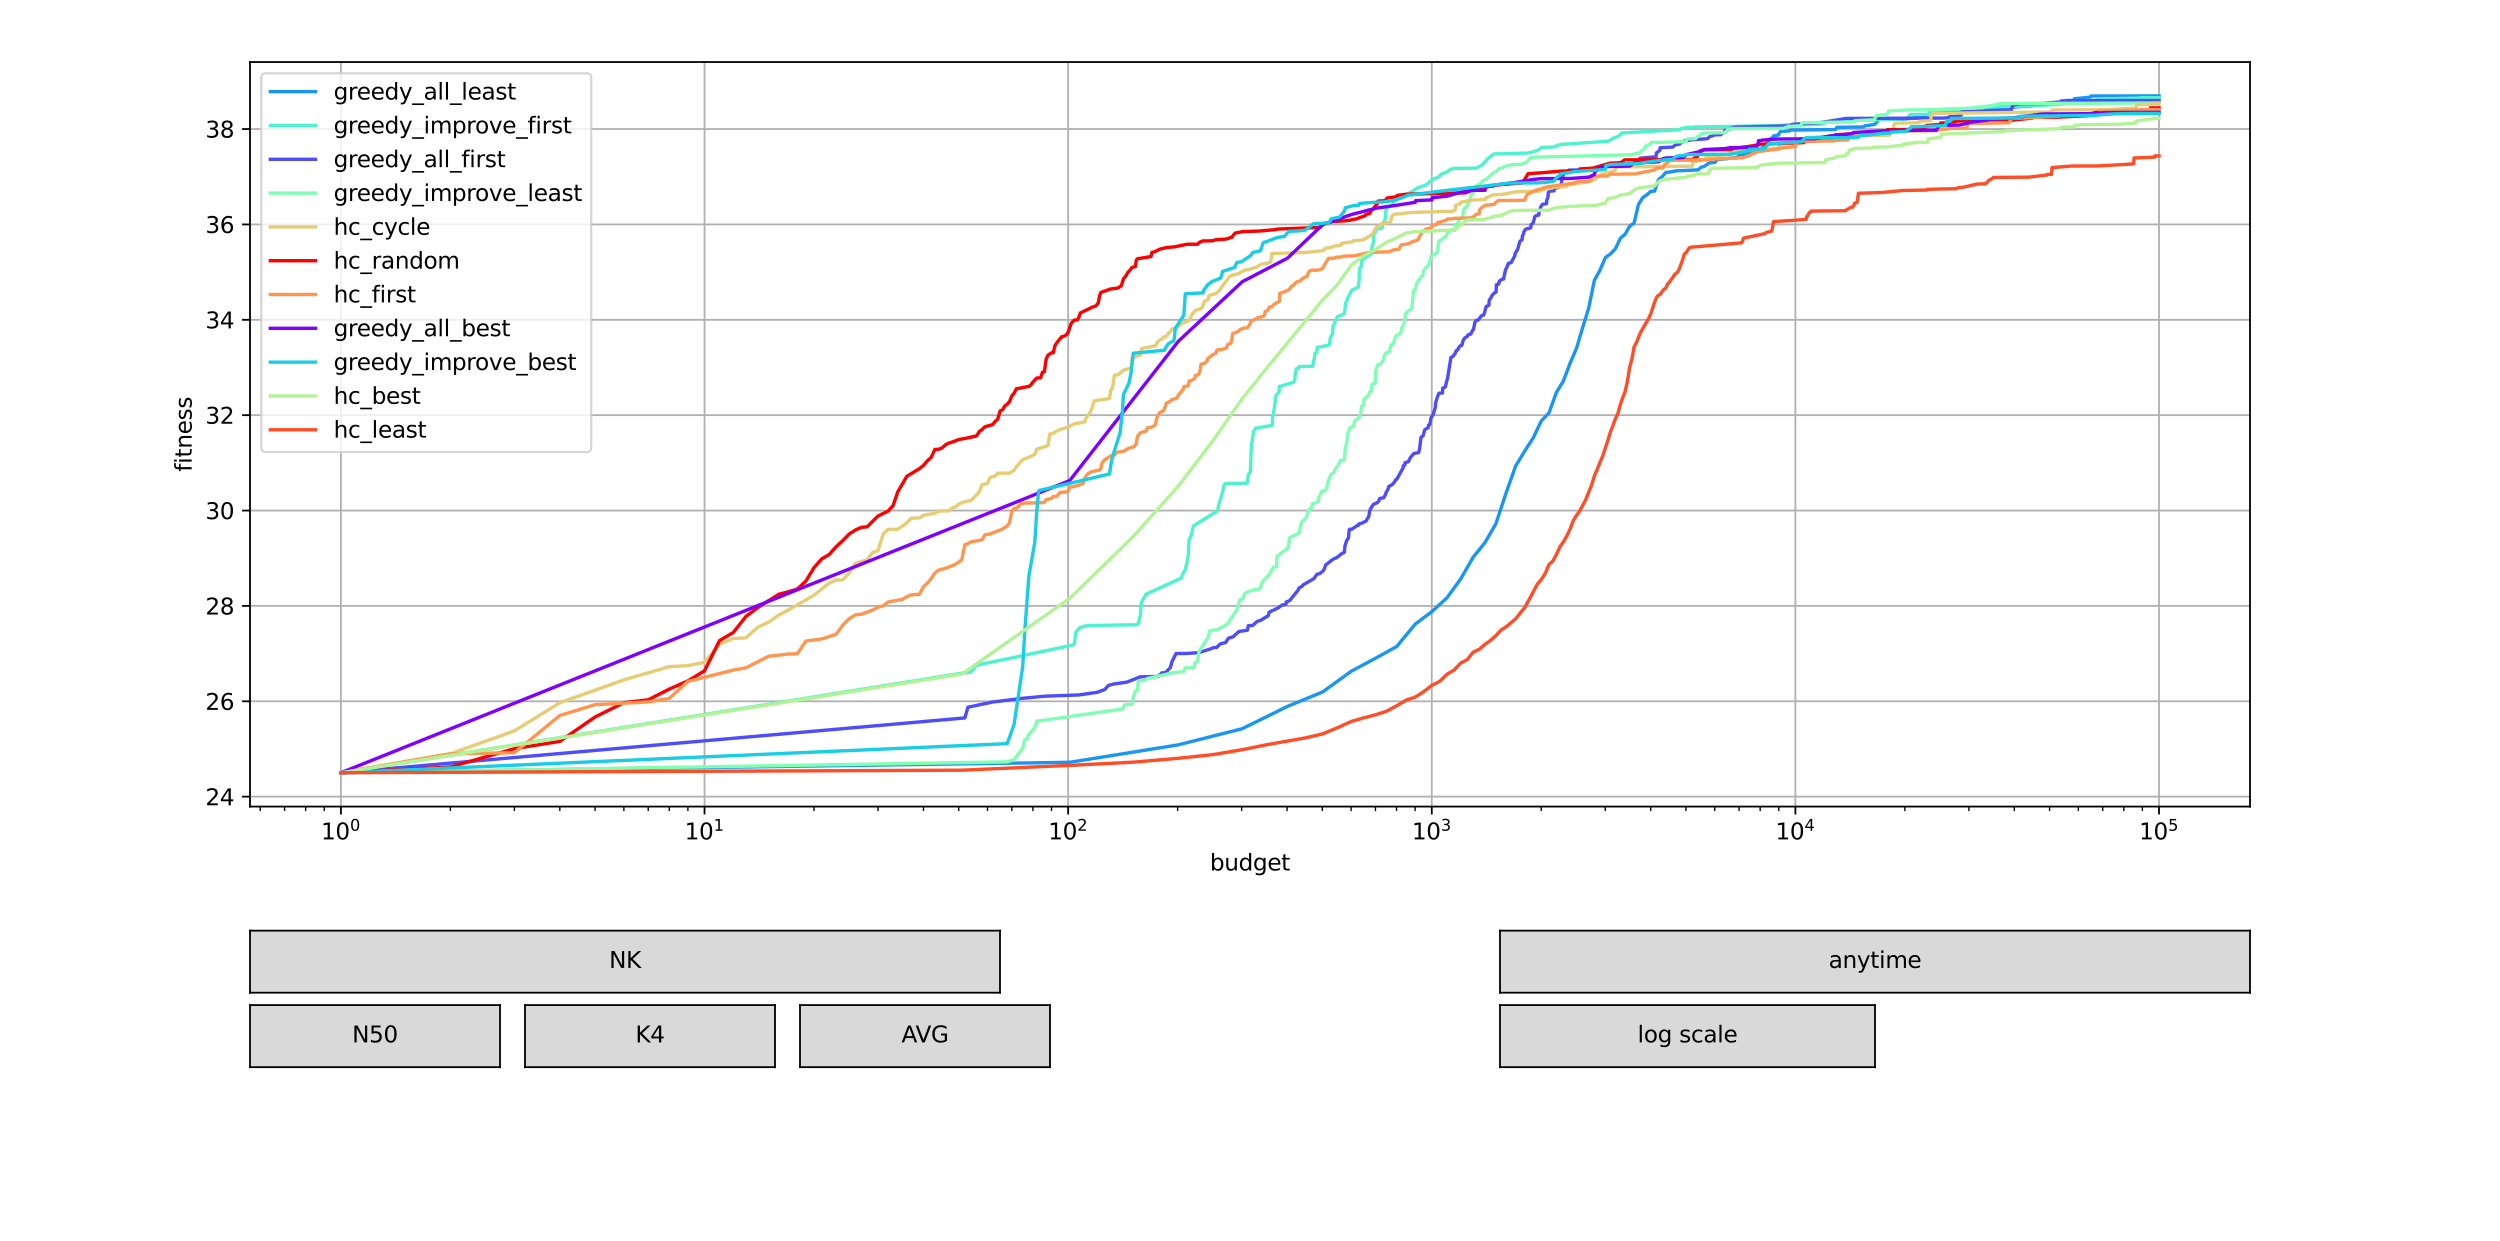 <?xml version="1.0" encoding="utf-8" standalone="no"?>
<!DOCTYPE svg PUBLIC "-//W3C//DTD SVG 1.1//EN"
  "http://www.w3.org/Graphics/SVG/1.1/DTD/svg11.dtd">
<svg xmlns:xlink="http://www.w3.org/1999/xlink" width="1105.92pt" height="548.928pt" viewBox="0 0 1105.92 548.928" xmlns="http://www.w3.org/2000/svg" version="1.1">
 <defs>
  <style type="text/css">*{stroke-linejoin: round; stroke-linecap: butt}</style>
 </defs>
 <g id="figure_1">
  <g id="patch_1">
   <path d="M 0 548.928 
L 1105.92 548.928 
L 1105.92 0 
L 0 0 
z
" style="fill: #ffffff"/>
  </g>
  <g id="axes_1">
   <g id="patch_2">
    <path d="M 110.592 356.803 
L 995.328 356.803 
L 995.328 27.446 
L 110.592 27.446 
z
" style="fill: #ffffff"/>
   </g>
   <g id="matplotlib.axis_1">
    <g id="xtick_1">
     <g id="line2d_1">
      <path d="M 150.807 356.803 
L 150.807 27.446 
" clip-path="url(#pe0aa282052)" style="fill: none; stroke: #b0b0b0; stroke-width: 0.8; stroke-linecap: square"/>
     </g>
     <g id="line2d_2">
      <defs>
       <path id="mb80a438871" d="M 0 0 
L 0 3.5 
" style="stroke: #000000; stroke-width: 0.8"/>
      </defs>
      <g>
       <use xlink:href="#mb80a438871" x="150.807" y="356.803" style="stroke: #000000; stroke-width: 0.8"/>
      </g>
     </g>
     <g id="text_1">
      <!-- $\mathdefault{10^{0}}$ -->
      <g transform="translate(142.007 371.402) scale(0.1 -0.1)">
       <defs>
        <path id="DejaVuSans-31" d="M 794 531 
L 1825 531 
L 1825 4091 
L 703 3866 
L 703 4441 
L 1819 4666 
L 2450 4666 
L 2450 531 
L 3481 531 
L 3481 0 
L 794 0 
L 794 531 
z
" transform="scale(0.016)"/>
        <path id="DejaVuSans-30" d="M 2034 4250 
Q 1547 4250 1301 3770 
Q 1056 3291 1056 2328 
Q 1056 1369 1301 889 
Q 1547 409 2034 409 
Q 2525 409 2770 889 
Q 3016 1369 3016 2328 
Q 3016 3291 2770 3770 
Q 2525 4250 2034 4250 
z
M 2034 4750 
Q 2819 4750 3233 4129 
Q 3647 3509 3647 2328 
Q 3647 1150 3233 529 
Q 2819 -91 2034 -91 
Q 1250 -91 836 529 
Q 422 1150 422 2328 
Q 422 3509 836 4129 
Q 1250 4750 2034 4750 
z
" transform="scale(0.016)"/>
       </defs>
       <use xlink:href="#DejaVuSans-31" transform="translate(0 0.766)"/>
       <use xlink:href="#DejaVuSans-30" transform="translate(63.623 0.766)"/>
       <use xlink:href="#DejaVuSans-30" transform="translate(128.203 39.047) scale(0.7)"/>
      </g>
     </g>
    </g>
    <g id="xtick_2">
     <g id="line2d_3">
      <path d="M 311.662 356.803 
L 311.662 27.446 
" clip-path="url(#pe0aa282052)" style="fill: none; stroke: #b0b0b0; stroke-width: 0.8; stroke-linecap: square"/>
     </g>
     <g id="line2d_4">
      <g>
       <use xlink:href="#mb80a438871" x="311.662" y="356.803" style="stroke: #000000; stroke-width: 0.8"/>
      </g>
     </g>
     <g id="text_2">
      <!-- $\mathdefault{10^{1}}$ -->
      <g transform="translate(302.862 371.402) scale(0.1 -0.1)">
       <use xlink:href="#DejaVuSans-31" transform="translate(0 0.684)"/>
       <use xlink:href="#DejaVuSans-30" transform="translate(63.623 0.684)"/>
       <use xlink:href="#DejaVuSans-31" transform="translate(128.203 38.966) scale(0.7)"/>
      </g>
     </g>
    </g>
    <g id="xtick_3">
     <g id="line2d_5">
      <path d="M 472.517 356.803 
L 472.517 27.446 
" clip-path="url(#pe0aa282052)" style="fill: none; stroke: #b0b0b0; stroke-width: 0.8; stroke-linecap: square"/>
     </g>
     <g id="line2d_6">
      <g>
       <use xlink:href="#mb80a438871" x="472.517" y="356.803" style="stroke: #000000; stroke-width: 0.8"/>
      </g>
     </g>
     <g id="text_3">
      <!-- $\mathdefault{10^{2}}$ -->
      <g transform="translate(463.717 371.402) scale(0.1 -0.1)">
       <defs>
        <path id="DejaVuSans-32" d="M 1228 531 
L 3431 531 
L 3431 0 
L 469 0 
L 469 531 
Q 828 903 1448 1529 
Q 2069 2156 2228 2338 
Q 2531 2678 2651 2914 
Q 2772 3150 2772 3378 
Q 2772 3750 2511 3984 
Q 2250 4219 1831 4219 
Q 1534 4219 1204 4116 
Q 875 4013 500 3803 
L 500 4441 
Q 881 4594 1212 4672 
Q 1544 4750 1819 4750 
Q 2544 4750 2975 4387 
Q 3406 4025 3406 3419 
Q 3406 3131 3298 2873 
Q 3191 2616 2906 2266 
Q 2828 2175 2409 1742 
Q 1991 1309 1228 531 
z
" transform="scale(0.016)"/>
       </defs>
       <use xlink:href="#DejaVuSans-31" transform="translate(0 0.766)"/>
       <use xlink:href="#DejaVuSans-30" transform="translate(63.623 0.766)"/>
       <use xlink:href="#DejaVuSans-32" transform="translate(128.203 39.047) scale(0.7)"/>
      </g>
     </g>
    </g>
    <g id="xtick_4">
     <g id="line2d_7">
      <path d="M 633.371 356.803 
L 633.371 27.446 
" clip-path="url(#pe0aa282052)" style="fill: none; stroke: #b0b0b0; stroke-width: 0.8; stroke-linecap: square"/>
     </g>
     <g id="line2d_8">
      <g>
       <use xlink:href="#mb80a438871" x="633.371" y="356.803" style="stroke: #000000; stroke-width: 0.8"/>
      </g>
     </g>
     <g id="text_4">
      <!-- $\mathdefault{10^{3}}$ -->
      <g transform="translate(624.571 371.402) scale(0.1 -0.1)">
       <defs>
        <path id="DejaVuSans-33" d="M 2597 2516 
Q 3050 2419 3304 2112 
Q 3559 1806 3559 1356 
Q 3559 666 3084 287 
Q 2609 -91 1734 -91 
Q 1441 -91 1130 -33 
Q 819 25 488 141 
L 488 750 
Q 750 597 1062 519 
Q 1375 441 1716 441 
Q 2309 441 2620 675 
Q 2931 909 2931 1356 
Q 2931 1769 2642 2001 
Q 2353 2234 1838 2234 
L 1294 2234 
L 1294 2753 
L 1863 2753 
Q 2328 2753 2575 2939 
Q 2822 3125 2822 3475 
Q 2822 3834 2567 4026 
Q 2313 4219 1838 4219 
Q 1578 4219 1281 4162 
Q 984 4106 628 3988 
L 628 4550 
Q 988 4650 1302 4700 
Q 1616 4750 1894 4750 
Q 2613 4750 3031 4423 
Q 3450 4097 3450 3541 
Q 3450 3153 3228 2886 
Q 3006 2619 2597 2516 
z
" transform="scale(0.016)"/>
       </defs>
       <use xlink:href="#DejaVuSans-31" transform="translate(0 0.766)"/>
       <use xlink:href="#DejaVuSans-30" transform="translate(63.623 0.766)"/>
       <use xlink:href="#DejaVuSans-33" transform="translate(128.203 39.047) scale(0.7)"/>
      </g>
     </g>
    </g>
    <g id="xtick_5">
     <g id="line2d_9">
      <path d="M 794.226 356.803 
L 794.226 27.446 
" clip-path="url(#pe0aa282052)" style="fill: none; stroke: #b0b0b0; stroke-width: 0.8; stroke-linecap: square"/>
     </g>
     <g id="line2d_10">
      <g>
       <use xlink:href="#mb80a438871" x="794.226" y="356.803" style="stroke: #000000; stroke-width: 0.8"/>
      </g>
     </g>
     <g id="text_5">
      <!-- $\mathdefault{10^{4}}$ -->
      <g transform="translate(785.426 371.402) scale(0.1 -0.1)">
       <defs>
        <path id="DejaVuSans-34" d="M 2419 4116 
L 825 1625 
L 2419 1625 
L 2419 4116 
z
M 2253 4666 
L 3047 4666 
L 3047 1625 
L 3713 1625 
L 3713 1100 
L 3047 1100 
L 3047 0 
L 2419 0 
L 2419 1100 
L 313 1100 
L 313 1709 
L 2253 4666 
z
" transform="scale(0.016)"/>
       </defs>
       <use xlink:href="#DejaVuSans-31" transform="translate(0 0.684)"/>
       <use xlink:href="#DejaVuSans-30" transform="translate(63.623 0.684)"/>
       <use xlink:href="#DejaVuSans-34" transform="translate(128.203 38.966) scale(0.7)"/>
      </g>
     </g>
    </g>
    <g id="xtick_6">
     <g id="line2d_11">
      <path d="M 955.081 356.803 
L 955.081 27.446 
" clip-path="url(#pe0aa282052)" style="fill: none; stroke: #b0b0b0; stroke-width: 0.8; stroke-linecap: square"/>
     </g>
     <g id="line2d_12">
      <g>
       <use xlink:href="#mb80a438871" x="955.081" y="356.803" style="stroke: #000000; stroke-width: 0.8"/>
      </g>
     </g>
     <g id="text_6">
      <!-- $\mathdefault{10^{5}}$ -->
      <g transform="translate(946.281 371.402) scale(0.1 -0.1)">
       <defs>
        <path id="DejaVuSans-35" d="M 691 4666 
L 3169 4666 
L 3169 4134 
L 1269 4134 
L 1269 2991 
Q 1406 3038 1543 3061 
Q 1681 3084 1819 3084 
Q 2600 3084 3056 2656 
Q 3513 2228 3513 1497 
Q 3513 744 3044 326 
Q 2575 -91 1722 -91 
Q 1428 -91 1123 -41 
Q 819 9 494 109 
L 494 744 
Q 775 591 1075 516 
Q 1375 441 1709 441 
Q 2250 441 2565 725 
Q 2881 1009 2881 1497 
Q 2881 1984 2565 2268 
Q 2250 2553 1709 2553 
Q 1456 2553 1204 2497 
Q 953 2441 691 2322 
L 691 4666 
z
" transform="scale(0.016)"/>
       </defs>
       <use xlink:href="#DejaVuSans-31" transform="translate(0 0.684)"/>
       <use xlink:href="#DejaVuSans-30" transform="translate(63.623 0.684)"/>
       <use xlink:href="#DejaVuSans-35" transform="translate(128.203 38.966) scale(0.7)"/>
      </g>
     </g>
    </g>
    <g id="xtick_7">
     <g id="line2d_13">
      <defs>
       <path id="m797df46d70" d="M 0 0 
L 0 2 
" style="stroke: #000000; stroke-width: 0.6"/>
      </defs>
      <g>
       <use xlink:href="#m797df46d70" x="115.122" y="356.803" style="stroke: #000000; stroke-width: 0.6"/>
      </g>
     </g>
    </g>
    <g id="xtick_8">
     <g id="line2d_14">
      <g>
       <use xlink:href="#m797df46d70" x="125.891" y="356.803" style="stroke: #000000; stroke-width: 0.6"/>
      </g>
     </g>
    </g>
    <g id="xtick_9">
     <g id="line2d_15">
      <g>
       <use xlink:href="#m797df46d70" x="135.219" y="356.803" style="stroke: #000000; stroke-width: 0.6"/>
      </g>
     </g>
    </g>
    <g id="xtick_10">
     <g id="line2d_16">
      <g>
       <use xlink:href="#m797df46d70" x="143.447" y="356.803" style="stroke: #000000; stroke-width: 0.6"/>
      </g>
     </g>
    </g>
    <g id="xtick_11">
     <g id="line2d_17">
      <g>
       <use xlink:href="#m797df46d70" x="199.229" y="356.803" style="stroke: #000000; stroke-width: 0.6"/>
      </g>
     </g>
    </g>
    <g id="xtick_12">
     <g id="line2d_18">
      <g>
       <use xlink:href="#m797df46d70" x="227.554" y="356.803" style="stroke: #000000; stroke-width: 0.6"/>
      </g>
     </g>
    </g>
    <g id="xtick_13">
     <g id="line2d_19">
      <g>
       <use xlink:href="#m797df46d70" x="247.651" y="356.803" style="stroke: #000000; stroke-width: 0.6"/>
      </g>
     </g>
    </g>
    <g id="xtick_14">
     <g id="line2d_20">
      <g>
       <use xlink:href="#m797df46d70" x="263.24" y="356.803" style="stroke: #000000; stroke-width: 0.6"/>
      </g>
     </g>
    </g>
    <g id="xtick_15">
     <g id="line2d_21">
      <g>
       <use xlink:href="#m797df46d70" x="275.977" y="356.803" style="stroke: #000000; stroke-width: 0.6"/>
      </g>
     </g>
    </g>
    <g id="xtick_16">
     <g id="line2d_22">
      <g>
       <use xlink:href="#m797df46d70" x="286.745" y="356.803" style="stroke: #000000; stroke-width: 0.6"/>
      </g>
     </g>
    </g>
    <g id="xtick_17">
     <g id="line2d_23">
      <g>
       <use xlink:href="#m797df46d70" x="296.074" y="356.803" style="stroke: #000000; stroke-width: 0.6"/>
      </g>
     </g>
    </g>
    <g id="xtick_18">
     <g id="line2d_24">
      <g>
       <use xlink:href="#m797df46d70" x="304.302" y="356.803" style="stroke: #000000; stroke-width: 0.6"/>
      </g>
     </g>
    </g>
    <g id="xtick_19">
     <g id="line2d_25">
      <g>
       <use xlink:href="#m797df46d70" x="360.084" y="356.803" style="stroke: #000000; stroke-width: 0.6"/>
      </g>
     </g>
    </g>
    <g id="xtick_20">
     <g id="line2d_26">
      <g>
       <use xlink:href="#m797df46d70" x="388.409" y="356.803" style="stroke: #000000; stroke-width: 0.6"/>
      </g>
     </g>
    </g>
    <g id="xtick_21">
     <g id="line2d_27">
      <g>
       <use xlink:href="#m797df46d70" x="408.506" y="356.803" style="stroke: #000000; stroke-width: 0.6"/>
      </g>
     </g>
    </g>
    <g id="xtick_22">
     <g id="line2d_28">
      <g>
       <use xlink:href="#m797df46d70" x="424.095" y="356.803" style="stroke: #000000; stroke-width: 0.6"/>
      </g>
     </g>
    </g>
    <g id="xtick_23">
     <g id="line2d_29">
      <g>
       <use xlink:href="#m797df46d70" x="436.831" y="356.803" style="stroke: #000000; stroke-width: 0.6"/>
      </g>
     </g>
    </g>
    <g id="xtick_24">
     <g id="line2d_30">
      <g>
       <use xlink:href="#m797df46d70" x="447.6" y="356.803" style="stroke: #000000; stroke-width: 0.6"/>
      </g>
     </g>
    </g>
    <g id="xtick_25">
     <g id="line2d_31">
      <g>
       <use xlink:href="#m797df46d70" x="456.928" y="356.803" style="stroke: #000000; stroke-width: 0.6"/>
      </g>
     </g>
    </g>
    <g id="xtick_26">
     <g id="line2d_32">
      <g>
       <use xlink:href="#m797df46d70" x="465.156" y="356.803" style="stroke: #000000; stroke-width: 0.6"/>
      </g>
     </g>
    </g>
    <g id="xtick_27">
     <g id="line2d_33">
      <g>
       <use xlink:href="#m797df46d70" x="520.939" y="356.803" style="stroke: #000000; stroke-width: 0.6"/>
      </g>
     </g>
    </g>
    <g id="xtick_28">
     <g id="line2d_34">
      <g>
       <use xlink:href="#m797df46d70" x="549.264" y="356.803" style="stroke: #000000; stroke-width: 0.6"/>
      </g>
     </g>
    </g>
    <g id="xtick_29">
     <g id="line2d_35">
      <g>
       <use xlink:href="#m797df46d70" x="569.361" y="356.803" style="stroke: #000000; stroke-width: 0.6"/>
      </g>
     </g>
    </g>
    <g id="xtick_30">
     <g id="line2d_36">
      <g>
       <use xlink:href="#m797df46d70" x="584.949" y="356.803" style="stroke: #000000; stroke-width: 0.6"/>
      </g>
     </g>
    </g>
    <g id="xtick_31">
     <g id="line2d_37">
      <g>
       <use xlink:href="#m797df46d70" x="597.686" y="356.803" style="stroke: #000000; stroke-width: 0.6"/>
      </g>
     </g>
    </g>
    <g id="xtick_32">
     <g id="line2d_38">
      <g>
       <use xlink:href="#m797df46d70" x="608.455" y="356.803" style="stroke: #000000; stroke-width: 0.6"/>
      </g>
     </g>
    </g>
    <g id="xtick_33">
     <g id="line2d_39">
      <g>
       <use xlink:href="#m797df46d70" x="617.783" y="356.803" style="stroke: #000000; stroke-width: 0.6"/>
      </g>
     </g>
    </g>
    <g id="xtick_34">
     <g id="line2d_40">
      <g>
       <use xlink:href="#m797df46d70" x="626.011" y="356.803" style="stroke: #000000; stroke-width: 0.6"/>
      </g>
     </g>
    </g>
    <g id="xtick_35">
     <g id="line2d_41">
      <g>
       <use xlink:href="#m797df46d70" x="681.793" y="356.803" style="stroke: #000000; stroke-width: 0.6"/>
      </g>
     </g>
    </g>
    <g id="xtick_36">
     <g id="line2d_42">
      <g>
       <use xlink:href="#m797df46d70" x="710.118" y="356.803" style="stroke: #000000; stroke-width: 0.6"/>
      </g>
     </g>
    </g>
    <g id="xtick_37">
     <g id="line2d_43">
      <g>
       <use xlink:href="#m797df46d70" x="730.215" y="356.803" style="stroke: #000000; stroke-width: 0.6"/>
      </g>
     </g>
    </g>
    <g id="xtick_38">
     <g id="line2d_44">
      <g>
       <use xlink:href="#m797df46d70" x="745.804" y="356.803" style="stroke: #000000; stroke-width: 0.6"/>
      </g>
     </g>
    </g>
    <g id="xtick_39">
     <g id="line2d_45">
      <g>
       <use xlink:href="#m797df46d70" x="758.541" y="356.803" style="stroke: #000000; stroke-width: 0.6"/>
      </g>
     </g>
    </g>
    <g id="xtick_40">
     <g id="line2d_46">
      <g>
       <use xlink:href="#m797df46d70" x="769.309" y="356.803" style="stroke: #000000; stroke-width: 0.6"/>
      </g>
     </g>
    </g>
    <g id="xtick_41">
     <g id="line2d_47">
      <g>
       <use xlink:href="#m797df46d70" x="778.638" y="356.803" style="stroke: #000000; stroke-width: 0.6"/>
      </g>
     </g>
    </g>
    <g id="xtick_42">
     <g id="line2d_48">
      <g>
       <use xlink:href="#m797df46d70" x="786.866" y="356.803" style="stroke: #000000; stroke-width: 0.6"/>
      </g>
     </g>
    </g>
    <g id="xtick_43">
     <g id="line2d_49">
      <g>
       <use xlink:href="#m797df46d70" x="842.648" y="356.803" style="stroke: #000000; stroke-width: 0.6"/>
      </g>
     </g>
    </g>
    <g id="xtick_44">
     <g id="line2d_50">
      <g>
       <use xlink:href="#m797df46d70" x="870.973" y="356.803" style="stroke: #000000; stroke-width: 0.6"/>
      </g>
     </g>
    </g>
    <g id="xtick_45">
     <g id="line2d_51">
      <g>
       <use xlink:href="#m797df46d70" x="891.07" y="356.803" style="stroke: #000000; stroke-width: 0.6"/>
      </g>
     </g>
    </g>
    <g id="xtick_46">
     <g id="line2d_52">
      <g>
       <use xlink:href="#m797df46d70" x="906.659" y="356.803" style="stroke: #000000; stroke-width: 0.6"/>
      </g>
     </g>
    </g>
    <g id="xtick_47">
     <g id="line2d_53">
      <g>
       <use xlink:href="#m797df46d70" x="919.395" y="356.803" style="stroke: #000000; stroke-width: 0.6"/>
      </g>
     </g>
    </g>
    <g id="xtick_48">
     <g id="line2d_54">
      <g>
       <use xlink:href="#m797df46d70" x="930.164" y="356.803" style="stroke: #000000; stroke-width: 0.6"/>
      </g>
     </g>
    </g>
    <g id="xtick_49">
     <g id="line2d_55">
      <g>
       <use xlink:href="#m797df46d70" x="939.492" y="356.803" style="stroke: #000000; stroke-width: 0.6"/>
      </g>
     </g>
    </g>
    <g id="xtick_50">
     <g id="line2d_56">
      <g>
       <use xlink:href="#m797df46d70" x="947.72" y="356.803" style="stroke: #000000; stroke-width: 0.6"/>
      </g>
     </g>
    </g>
    <g id="text_7">
     <!-- budget -->
     <g transform="translate(535.232 385.08) scale(0.1 -0.1)">
      <defs>
       <path id="DejaVuSans-62" d="M 3116 1747 
Q 3116 2381 2855 2742 
Q 2594 3103 2138 3103 
Q 1681 3103 1420 2742 
Q 1159 2381 1159 1747 
Q 1159 1113 1420 752 
Q 1681 391 2138 391 
Q 2594 391 2855 752 
Q 3116 1113 3116 1747 
z
M 1159 2969 
Q 1341 3281 1617 3432 
Q 1894 3584 2278 3584 
Q 2916 3584 3314 3078 
Q 3713 2572 3713 1747 
Q 3713 922 3314 415 
Q 2916 -91 2278 -91 
Q 1894 -91 1617 61 
Q 1341 213 1159 525 
L 1159 0 
L 581 0 
L 581 4863 
L 1159 4863 
L 1159 2969 
z
" transform="scale(0.016)"/>
       <path id="DejaVuSans-75" d="M 544 1381 
L 544 3500 
L 1119 3500 
L 1119 1403 
Q 1119 906 1312 657 
Q 1506 409 1894 409 
Q 2359 409 2629 706 
Q 2900 1003 2900 1516 
L 2900 3500 
L 3475 3500 
L 3475 0 
L 2900 0 
L 2900 538 
Q 2691 219 2414 64 
Q 2138 -91 1772 -91 
Q 1169 -91 856 284 
Q 544 659 544 1381 
z
M 1991 3584 
L 1991 3584 
z
" transform="scale(0.016)"/>
       <path id="DejaVuSans-64" d="M 2906 2969 
L 2906 4863 
L 3481 4863 
L 3481 0 
L 2906 0 
L 2906 525 
Q 2725 213 2448 61 
Q 2172 -91 1784 -91 
Q 1150 -91 751 415 
Q 353 922 353 1747 
Q 353 2572 751 3078 
Q 1150 3584 1784 3584 
Q 2172 3584 2448 3432 
Q 2725 3281 2906 2969 
z
M 947 1747 
Q 947 1113 1208 752 
Q 1469 391 1925 391 
Q 2381 391 2643 752 
Q 2906 1113 2906 1747 
Q 2906 2381 2643 2742 
Q 2381 3103 1925 3103 
Q 1469 3103 1208 2742 
Q 947 2381 947 1747 
z
" transform="scale(0.016)"/>
       <path id="DejaVuSans-67" d="M 2906 1791 
Q 2906 2416 2648 2759 
Q 2391 3103 1925 3103 
Q 1463 3103 1205 2759 
Q 947 2416 947 1791 
Q 947 1169 1205 825 
Q 1463 481 1925 481 
Q 2391 481 2648 825 
Q 2906 1169 2906 1791 
z
M 3481 434 
Q 3481 -459 3084 -895 
Q 2688 -1331 1869 -1331 
Q 1566 -1331 1297 -1286 
Q 1028 -1241 775 -1147 
L 775 -588 
Q 1028 -725 1275 -790 
Q 1522 -856 1778 -856 
Q 2344 -856 2625 -561 
Q 2906 -266 2906 331 
L 2906 616 
Q 2728 306 2450 153 
Q 2172 0 1784 0 
Q 1141 0 747 490 
Q 353 981 353 1791 
Q 353 2603 747 3093 
Q 1141 3584 1784 3584 
Q 2172 3584 2450 3431 
Q 2728 3278 2906 2969 
L 2906 3500 
L 3481 3500 
L 3481 434 
z
" transform="scale(0.016)"/>
       <path id="DejaVuSans-65" d="M 3597 1894 
L 3597 1613 
L 953 1613 
Q 991 1019 1311 708 
Q 1631 397 2203 397 
Q 2534 397 2845 478 
Q 3156 559 3463 722 
L 3463 178 
Q 3153 47 2828 -22 
Q 2503 -91 2169 -91 
Q 1331 -91 842 396 
Q 353 884 353 1716 
Q 353 2575 817 3079 
Q 1281 3584 2069 3584 
Q 2775 3584 3186 3129 
Q 3597 2675 3597 1894 
z
M 3022 2063 
Q 3016 2534 2758 2815 
Q 2500 3097 2075 3097 
Q 1594 3097 1305 2825 
Q 1016 2553 972 2059 
L 3022 2063 
z
" transform="scale(0.016)"/>
       <path id="DejaVuSans-74" d="M 1172 4494 
L 1172 3500 
L 2356 3500 
L 2356 3053 
L 1172 3053 
L 1172 1153 
Q 1172 725 1289 603 
Q 1406 481 1766 481 
L 2356 481 
L 2356 0 
L 1766 0 
Q 1100 0 847 248 
Q 594 497 594 1153 
L 594 3053 
L 172 3053 
L 172 3500 
L 594 3500 
L 594 4494 
L 1172 4494 
z
" transform="scale(0.016)"/>
      </defs>
      <use xlink:href="#DejaVuSans-62"/>
      <use xlink:href="#DejaVuSans-75" x="63.477"/>
      <use xlink:href="#DejaVuSans-64" x="126.855"/>
      <use xlink:href="#DejaVuSans-67" x="190.332"/>
      <use xlink:href="#DejaVuSans-65" x="253.809"/>
      <use xlink:href="#DejaVuSans-74" x="315.332"/>
     </g>
    </g>
   </g>
   <g id="matplotlib.axis_2">
    <g id="ytick_1">
     <g id="line2d_57">
      <path d="M 110.592 352.417 
L 995.328 352.417 
" clip-path="url(#pe0aa282052)" style="fill: none; stroke: #b0b0b0; stroke-width: 0.8; stroke-linecap: square"/>
     </g>
     <g id="line2d_58">
      <defs>
       <path id="mfee22e0a61" d="M 0 0 
L -3.5 0 
" style="stroke: #000000; stroke-width: 0.8"/>
      </defs>
      <g>
       <use xlink:href="#mfee22e0a61" x="110.592" y="352.417" style="stroke: #000000; stroke-width: 0.8"/>
      </g>
     </g>
     <g id="text_8">
      <!-- 24 -->
      <g transform="translate(90.867 356.216) scale(0.1 -0.1)">
       <use xlink:href="#DejaVuSans-32"/>
       <use xlink:href="#DejaVuSans-34" x="63.623"/>
      </g>
     </g>
    </g>
    <g id="ytick_2">
     <g id="line2d_59">
      <path d="M 110.592 310.227 
L 995.328 310.227 
" clip-path="url(#pe0aa282052)" style="fill: none; stroke: #b0b0b0; stroke-width: 0.8; stroke-linecap: square"/>
     </g>
     <g id="line2d_60">
      <g>
       <use xlink:href="#mfee22e0a61" x="110.592" y="310.227" style="stroke: #000000; stroke-width: 0.8"/>
      </g>
     </g>
     <g id="text_9">
      <!-- 26 -->
      <g transform="translate(90.867 314.027) scale(0.1 -0.1)">
       <defs>
        <path id="DejaVuSans-36" d="M 2113 2584 
Q 1688 2584 1439 2293 
Q 1191 2003 1191 1497 
Q 1191 994 1439 701 
Q 1688 409 2113 409 
Q 2538 409 2786 701 
Q 3034 994 3034 1497 
Q 3034 2003 2786 2293 
Q 2538 2584 2113 2584 
z
M 3366 4563 
L 3366 3988 
Q 3128 4100 2886 4159 
Q 2644 4219 2406 4219 
Q 1781 4219 1451 3797 
Q 1122 3375 1075 2522 
Q 1259 2794 1537 2939 
Q 1816 3084 2150 3084 
Q 2853 3084 3261 2657 
Q 3669 2231 3669 1497 
Q 3669 778 3244 343 
Q 2819 -91 2113 -91 
Q 1303 -91 875 529 
Q 447 1150 447 2328 
Q 447 3434 972 4092 
Q 1497 4750 2381 4750 
Q 2619 4750 2861 4703 
Q 3103 4656 3366 4563 
z
" transform="scale(0.016)"/>
       </defs>
       <use xlink:href="#DejaVuSans-32"/>
       <use xlink:href="#DejaVuSans-36" x="63.623"/>
      </g>
     </g>
    </g>
    <g id="ytick_3">
     <g id="line2d_61">
      <path d="M 110.592 268.038 
L 995.328 268.038 
" clip-path="url(#pe0aa282052)" style="fill: none; stroke: #b0b0b0; stroke-width: 0.8; stroke-linecap: square"/>
     </g>
     <g id="line2d_62">
      <g>
       <use xlink:href="#mfee22e0a61" x="110.592" y="268.038" style="stroke: #000000; stroke-width: 0.8"/>
      </g>
     </g>
     <g id="text_10">
      <!-- 28 -->
      <g transform="translate(90.867 271.837) scale(0.1 -0.1)">
       <defs>
        <path id="DejaVuSans-38" d="M 2034 2216 
Q 1584 2216 1326 1975 
Q 1069 1734 1069 1313 
Q 1069 891 1326 650 
Q 1584 409 2034 409 
Q 2484 409 2743 651 
Q 3003 894 3003 1313 
Q 3003 1734 2745 1975 
Q 2488 2216 2034 2216 
z
M 1403 2484 
Q 997 2584 770 2862 
Q 544 3141 544 3541 
Q 544 4100 942 4425 
Q 1341 4750 2034 4750 
Q 2731 4750 3128 4425 
Q 3525 4100 3525 3541 
Q 3525 3141 3298 2862 
Q 3072 2584 2669 2484 
Q 3125 2378 3379 2068 
Q 3634 1759 3634 1313 
Q 3634 634 3220 271 
Q 2806 -91 2034 -91 
Q 1263 -91 848 271 
Q 434 634 434 1313 
Q 434 1759 690 2068 
Q 947 2378 1403 2484 
z
M 1172 3481 
Q 1172 3119 1398 2916 
Q 1625 2713 2034 2713 
Q 2441 2713 2670 2916 
Q 2900 3119 2900 3481 
Q 2900 3844 2670 4047 
Q 2441 4250 2034 4250 
Q 1625 4250 1398 4047 
Q 1172 3844 1172 3481 
z
" transform="scale(0.016)"/>
       </defs>
       <use xlink:href="#DejaVuSans-32"/>
       <use xlink:href="#DejaVuSans-38" x="63.623"/>
      </g>
     </g>
    </g>
    <g id="ytick_4">
     <g id="line2d_63">
      <path d="M 110.592 225.848 
L 995.328 225.848 
" clip-path="url(#pe0aa282052)" style="fill: none; stroke: #b0b0b0; stroke-width: 0.8; stroke-linecap: square"/>
     </g>
     <g id="line2d_64">
      <g>
       <use xlink:href="#mfee22e0a61" x="110.592" y="225.848" style="stroke: #000000; stroke-width: 0.8"/>
      </g>
     </g>
     <g id="text_11">
      <!-- 30 -->
      <g transform="translate(90.867 229.648) scale(0.1 -0.1)">
       <use xlink:href="#DejaVuSans-33"/>
       <use xlink:href="#DejaVuSans-30" x="63.623"/>
      </g>
     </g>
    </g>
    <g id="ytick_5">
     <g id="line2d_65">
      <path d="M 110.592 183.659 
L 995.328 183.659 
" clip-path="url(#pe0aa282052)" style="fill: none; stroke: #b0b0b0; stroke-width: 0.8; stroke-linecap: square"/>
     </g>
     <g id="line2d_66">
      <g>
       <use xlink:href="#mfee22e0a61" x="110.592" y="183.659" style="stroke: #000000; stroke-width: 0.8"/>
      </g>
     </g>
     <g id="text_12">
      <!-- 32 -->
      <g transform="translate(90.867 187.458) scale(0.1 -0.1)">
       <use xlink:href="#DejaVuSans-33"/>
       <use xlink:href="#DejaVuSans-32" x="63.623"/>
      </g>
     </g>
    </g>
    <g id="ytick_6">
     <g id="line2d_67">
      <path d="M 110.592 141.469 
L 995.328 141.469 
" clip-path="url(#pe0aa282052)" style="fill: none; stroke: #b0b0b0; stroke-width: 0.8; stroke-linecap: square"/>
     </g>
     <g id="line2d_68">
      <g>
       <use xlink:href="#mfee22e0a61" x="110.592" y="141.469" style="stroke: #000000; stroke-width: 0.8"/>
      </g>
     </g>
     <g id="text_13">
      <!-- 34 -->
      <g transform="translate(90.867 145.268) scale(0.1 -0.1)">
       <use xlink:href="#DejaVuSans-33"/>
       <use xlink:href="#DejaVuSans-34" x="63.623"/>
      </g>
     </g>
    </g>
    <g id="ytick_7">
     <g id="line2d_69">
      <path d="M 110.592 99.28 
L 995.328 99.28 
" clip-path="url(#pe0aa282052)" style="fill: none; stroke: #b0b0b0; stroke-width: 0.8; stroke-linecap: square"/>
     </g>
     <g id="line2d_70">
      <g>
       <use xlink:href="#mfee22e0a61" x="110.592" y="99.28" style="stroke: #000000; stroke-width: 0.8"/>
      </g>
     </g>
     <g id="text_14">
      <!-- 36 -->
      <g transform="translate(90.867 103.079) scale(0.1 -0.1)">
       <use xlink:href="#DejaVuSans-33"/>
       <use xlink:href="#DejaVuSans-36" x="63.623"/>
      </g>
     </g>
    </g>
    <g id="ytick_8">
     <g id="line2d_71">
      <path d="M 110.592 57.09 
L 995.328 57.09 
" clip-path="url(#pe0aa282052)" style="fill: none; stroke: #b0b0b0; stroke-width: 0.8; stroke-linecap: square"/>
     </g>
     <g id="line2d_72">
      <g>
       <use xlink:href="#mfee22e0a61" x="110.592" y="57.09" style="stroke: #000000; stroke-width: 0.8"/>
      </g>
     </g>
     <g id="text_15">
      <!-- 38 -->
      <g transform="translate(90.867 60.889) scale(0.1 -0.1)">
       <use xlink:href="#DejaVuSans-33"/>
       <use xlink:href="#DejaVuSans-38" x="63.623"/>
      </g>
     </g>
    </g>
    <g id="text_16">
     <!-- fitness -->
     <g transform="translate(84.787 208.689) rotate(-90) scale(0.1 -0.1)">
      <defs>
       <path id="DejaVuSans-66" d="M 2375 4863 
L 2375 4384 
L 1825 4384 
Q 1516 4384 1395 4259 
Q 1275 4134 1275 3809 
L 1275 3500 
L 2222 3500 
L 2222 3053 
L 1275 3053 
L 1275 0 
L 697 0 
L 697 3053 
L 147 3053 
L 147 3500 
L 697 3500 
L 697 3744 
Q 697 4328 969 4595 
Q 1241 4863 1831 4863 
L 2375 4863 
z
" transform="scale(0.016)"/>
       <path id="DejaVuSans-69" d="M 603 3500 
L 1178 3500 
L 1178 0 
L 603 0 
L 603 3500 
z
M 603 4863 
L 1178 4863 
L 1178 4134 
L 603 4134 
L 603 4863 
z
" transform="scale(0.016)"/>
       <path id="DejaVuSans-6e" d="M 3513 2113 
L 3513 0 
L 2938 0 
L 2938 2094 
Q 2938 2591 2744 2837 
Q 2550 3084 2163 3084 
Q 1697 3084 1428 2787 
Q 1159 2491 1159 1978 
L 1159 0 
L 581 0 
L 581 3500 
L 1159 3500 
L 1159 2956 
Q 1366 3272 1645 3428 
Q 1925 3584 2291 3584 
Q 2894 3584 3203 3211 
Q 3513 2838 3513 2113 
z
" transform="scale(0.016)"/>
       <path id="DejaVuSans-73" d="M 2834 3397 
L 2834 2853 
Q 2591 2978 2328 3040 
Q 2066 3103 1784 3103 
Q 1356 3103 1142 2972 
Q 928 2841 928 2578 
Q 928 2378 1081 2264 
Q 1234 2150 1697 2047 
L 1894 2003 
Q 2506 1872 2764 1633 
Q 3022 1394 3022 966 
Q 3022 478 2636 193 
Q 2250 -91 1575 -91 
Q 1294 -91 989 -36 
Q 684 19 347 128 
L 347 722 
Q 666 556 975 473 
Q 1284 391 1588 391 
Q 1994 391 2212 530 
Q 2431 669 2431 922 
Q 2431 1156 2273 1281 
Q 2116 1406 1581 1522 
L 1381 1569 
Q 847 1681 609 1914 
Q 372 2147 372 2553 
Q 372 3047 722 3315 
Q 1072 3584 1716 3584 
Q 2034 3584 2315 3537 
Q 2597 3491 2834 3397 
z
" transform="scale(0.016)"/>
      </defs>
      <use xlink:href="#DejaVuSans-66"/>
      <use xlink:href="#DejaVuSans-69" x="35.205"/>
      <use xlink:href="#DejaVuSans-74" x="62.988"/>
      <use xlink:href="#DejaVuSans-6e" x="102.197"/>
      <use xlink:href="#DejaVuSans-65" x="165.576"/>
      <use xlink:href="#DejaVuSans-73" x="227.1"/>
      <use xlink:href="#DejaVuSans-73" x="279.199"/>
     </g>
    </g>
   </g>
   <g id="line2d_73">
    <path d="M 150.807 341.832 
L 473.212 337.212 
L 521.287 329.484 
L 549.496 322.361 
L 569.535 312.47 
L 585.089 306.099 
L 597.802 296.898 
L 608.554 291.146 
L 617.87 285.991 
L 626.089 276.043 
L 633.441 270.555 
L 640.093 264.447 
L 646.166 256.084 
L 651.753 246.4 
L 656.927 239.998 
L 661.743 231.673 
L 666.249 218.067 
L 670.481 206.139 
L 674.472 199.533 
L 678.247 193.706 
L 681.828 186.222 
L 685.235 182.602 
L 688.483 173.663 
L 691.587 168.549 
L 694.559 160.671 
L 697.41 154.051 
L 700.149 144.779 
L 702.784 136.302 
L 705.324 123.903 
L 707.774 119.568 
L 710.142 114.009 
L 712.432 112.301 
L 714.649 109.982 
L 716.798 105.415 
L 718.883 103.616 
L 720.907 100.09 
L 722.875 98.663 
L 724.788 90.476 
L 726.651 87.496 
L 728.465 86.226 
L 730.233 84.658 
L 731.957 84.528 
L 733.64 79.518 
L 735.284 78.126 
L 736.89 76.311 
L 738.459 76.146 
L 741.496 75.588 
L 744.407 75.451 
L 751.206 75.158 
L 752.487 73.964 
L 753.746 73.694 
L 756.196 72.037 
L 758.564 71.891 
L 759.718 70.587 
L 768.324 69.721 
L 769.329 68.644 
L 770.32 68.427 
L 772.26 68.193 
L 775.986 67.111 
L 776.887 66.258 
L 778.655 65.944 
L 779.523 65.871 
L 779.531 65.302 
L 780.38 65.29 
L 780.388 65.098 
L 781.226 64.599 
L 781.235 64.114 
L 782.063 62.892 
L 782.071 62.564 
L 782.889 61.756 
L 782.897 61.432 
L 783.706 61.192 
L 783.714 61.066 
L 784.513 60.751 
L 784.521 60.169 
L 785.32 59.987 
L 786.101 59.981 
L 786.109 59.825 
L 786.881 59.669 
L 786.889 59.149 
L 787.661 58.071 
L 791.396 57.967 
L 792.12 57.543 
L 812.031 57.312 
L 812.576 56.319 
L 824.408 56.156 
L 824.86 55.664 
L 825.755 55.61 
L 829.226 55.043 
L 829.648 54.756 
L 830.068 54.05 
L 830.485 53.694 
L 830.899 53.093 
L 831.721 52.745 
L 842.319 52.641 
L 851.519 51.711 
L 851.826 51.374 
L 852.132 50.833 
L 855.116 50.359 
L 855.698 49.783 
L 855.988 49.708 
L 870.527 49.568 
L 874.399 49.251 
L 874.621 49.117 
L 874.841 48.757 
L 877.228 48.689 
L 888.237 48.17 
L 888.418 47.525 
L 899.01 46.826 
L 899.166 46.565 
L 913.591 45.764 
L 913.843 44.843 
L 914.095 44.441 
L 917.168 44.427 
L 917.647 43.667 
L 924.683 43.012 
L 924.899 42.469 
L 955.102 42.417 
L 955.102 42.417 
" clip-path="url(#pe0aa282052)" style="fill: none; stroke: #1996f3; stroke-width: 1.5; stroke-linecap: square"/>
   </g>
   <g id="line2d_74">
    <path d="M 150.807 341.832 
L 426.834 297.594 
L 429.471 297.368 
L 432.011 294.286 
L 474.582 285.351 
L 475.256 284.88 
L 475.925 279.778 
L 476.587 278.841 
L 477.893 277.563 
L 481.055 276.731 
L 502.68 276.373 
L 503.582 276.002 
L 504.472 271.947 
L 504.912 266.449 
L 507.075 262.808 
L 522.664 255.68 
L 523.004 254.366 
L 523.342 253.594 
L 524.347 252.054 
L 525.338 247.527 
L 525.665 245.46 
L 525.991 238.772 
L 526.959 236.839 
L 527.914 232.693 
L 538.728 225.871 
L 538.998 223.663 
L 540.861 217.718 
L 541.384 214.969 
L 541.903 214.059 
L 542.419 213.873 
L 551.779 213.72 
L 552.227 209.93 
L 553.114 208.776 
L 553.554 197.15 
L 554.64 190.606 
L 555.497 189.439 
L 562.772 188.17 
L 562.964 184.772 
L 563.915 179.222 
L 564.479 174.833 
L 565.778 173.571 
L 565.961 170.996 
L 572.268 169.098 
L 572.769 168.104 
L 572.935 165.643 
L 573.431 163.13 
L 574.413 163.033 
L 574.575 162.184 
L 575.06 162.128 
L 580.775 162.031 
L 580.923 159.945 
L 581.219 159.174 
L 581.366 159.109 
L 581.659 156.345 
L 582.533 155.969 
L 582.677 153.613 
L 583.964 153.474 
L 588.091 152.569 
L 588.491 149.342 
L 588.623 149.246 
L 589.02 148.452 
L 589.545 147.705 
L 589.676 144.31 
L 590.196 143.313 
L 591.607 140.138 
L 594.713 138.835 
L 595.076 136.114 
L 595.197 134.036 
L 595.798 133.07 
L 596.156 131.803 
L 596.393 131.56 
L 597.918 128.449 
L 600.761 127.051 
L 600.983 126.2 
L 601.205 123.944 
L 601.316 120.09 
L 601.536 118.579 
L 602.194 117.895 
L 602.412 115.534 
L 603.062 114.708 
L 603.599 114.285 
L 606.635 112.273 
L 606.737 110.907 
L 607.043 108.608 
L 607.551 107.347 
L 607.752 103.284 
L 608.355 102.959 
L 609.051 101.105 
L 611.386 101.013 
L 611.673 99.642 
L 612.807 96.7 
L 613.088 93.014 
L 613.274 92.401 
L 614.015 91.831 
L 616.193 90.34 
L 616.461 88.944 
L 617.433 88.818 
L 618.651 87.611 
L 620.858 86.793 
L 624.995 84.549 
L 627.013 83.116 
L 630.81 81.844 
L 632.669 80.215 
L 634.411 79.086 
L 636.245 78.363 
L 637.836 76.903 
L 639.584 76.287 
L 641.226 75.237 
L 642.769 74.504 
L 653.03 74.396 
L 655.669 73.019 
L 658.309 70.051 
L 660.947 68.076 
L 663.308 68.04 
L 675.588 67.703 
L 678.357 67.14 
L 680.275 66.514 
L 682.072 65.189 
L 687.299 65.041 
L 688.989 64.337 
L 690.609 63.885 
L 711.593 62.442 
L 713.903 61.013 
L 716.117 60.141 
L 717.072 59.331 
L 717.199 58.939 
L 718.139 58.769 
L 743.17 57.384 
L 743.92 56.716 
L 749.518 56.195 
L 786.367 55.575 
L 791.09 55.197 
L 800.776 55.141 
L 806.77 54.799 
L 807.073 53.827 
L 819.432 53.414 
L 822.425 53.202 
L 826.498 53.161 
L 843.274 52.399 
L 844.264 51.876 
L 844.872 50.718 
L 853.362 50.542 
L 853.514 49.867 
L 856.516 49.7 
L 856.662 48.886 
L 856.808 48.742 
L 873.91 47.866 
L 874.024 47.518 
L 901.644 46.71 
L 910.845 46.096 
L 912.449 45.578 
L 917.791 45.519 
L 923.164 44.405 
L 927.228 44.287 
L 929.119 43.73 
L 945.415 43.429 
L 947.561 43.213 
L 955.086 43.213 
L 955.086 43.213 
" clip-path="url(#pe0aa282052)" style="fill: none; stroke: #4df3ce; stroke-width: 1.5; stroke-linecap: square"/>
   </g>
   <g id="line2d_75">
    <path d="M 150.807 341.832 
L 426.834 317.581 
L 428.165 312.849 
L 439.122 310.551 
L 452.42 308.903 
L 461.98 307.987 
L 477.243 307.422 
L 485.253 306.28 
L 488.662 305.057 
L 490.305 303.241 
L 492.439 302.612 
L 498.473 301.753 
L 504.472 299.409 
L 512.404 299.218 
L 513.965 297.641 
L 515.492 297.616 
L 517.722 295.303 
L 518.45 292.682 
L 520.237 289.087 
L 525.009 289.073 
L 530.398 288.678 
L 535.966 286.898 
L 536.806 286.456 
L 538.184 286.426 
L 539.802 284.84 
L 542.162 284.249 
L 543.439 282.285 
L 545.435 281.738 
L 548.09 279.327 
L 551.779 278.825 
L 552.227 276.801 
L 554.208 276.642 
L 556.133 274.878 
L 557.388 274.551 
L 561.023 272.39 
L 561.416 270.852 
L 565.409 268.904 
L 567.233 267.61 
L 568.835 267.378 
L 569.011 266.212 
L 569.709 266.084 
L 570.573 265.586 
L 574.25 261.04 
L 574.575 260.188 
L 576.019 259.334 
L 576.494 258.697 
L 581.219 255.983 
L 582.533 254.096 
L 583.964 253.643 
L 585.228 252.632 
L 585.782 251.83 
L 586.469 249.88 
L 589.545 247.501 
L 590.584 246.912 
L 591.097 246.86 
L 593.487 244.949 
L 594.713 244.303 
L 594.955 241.547 
L 595.678 239.246 
L 596.512 237.963 
L 596.866 234.202 
L 597.918 234.131 
L 600.538 232.416 
L 600.983 232.316 
L 601.094 231.792 
L 602.303 231.497 
L 604.344 230.477 
L 604.766 229.64 
L 605.499 228.533 
L 605.914 225.91 
L 606.43 224.817 
L 607.652 223.015 
L 608.654 222.674 
L 609.642 222.037 
L 609.936 221.682 
L 610.325 220.532 
L 612.148 220.174 
L 612.994 218.548 
L 613.088 218.003 
L 614.108 216.228 
L 614.291 215.295 
L 616.104 214.186 
L 616.992 213.026 
L 617.257 212.383 
L 617.783 212.109 
L 618.218 211.442 
L 620.69 206.939 
L 620.774 206.038 
L 621.44 205.765 
L 621.523 204.682 
L 622.997 204.256 
L 623.963 202.346 
L 625.465 200.607 
L 627.546 200.205 
L 628 198.464 
L 628.601 193.453 
L 629.493 192.885 
L 630.301 190.075 
L 631.817 189.116 
L 631.96 188.01 
L 632.528 187.749 
L 633.021 184.862 
L 633.997 183.382 
L 634.96 180.147 
L 635.028 178.489 
L 635.842 175.646 
L 636.513 173.961 
L 638.098 173.869 
L 638.228 171.666 
L 639.391 171.163 
L 639.966 168.561 
L 640.346 167.4 
L 641.847 158.113 
L 642.708 157.713 
L 643.86 156.144 
L 644.04 155.336 
L 644.934 154.628 
L 645.523 153.46 
L 646.05 152.905 
L 646.688 152.73 
L 647.32 150.4 
L 648.003 149.501 
L 649.127 148.765 
L 649.405 148.124 
L 650.014 147.981 
L 650.671 147.706 
L 651.43 146.099 
L 651.807 145.751 
L 652.448 142.646 
L 652.872 141.877 
L 654.077 141.447 
L 654.749 140.394 
L 655.465 139.667 
L 656.376 139.274 
L 656.577 138.742 
L 657.423 135.621 
L 658.65 135.012 
L 658.796 132.773 
L 659.569 131.727 
L 659.999 130.741 
L 660.994 129.659 
L 661.789 129.225 
L 661.975 125.944 
L 663.034 125.617 
L 663.171 124.526 
L 664.257 123.601 
L 665.238 123.359 
L 665.326 122.413 
L 666.074 119.054 
L 666.379 118.814 
L 666.423 118.617 
L 667.288 116.462 
L 668.481 116.197 
L 670.111 113.134 
L 670.234 112.075 
L 670.604 111.615 
L 671.338 110.371 
L 672.345 106.8 
L 673.338 106.012 
L 673.456 104.461 
L 673.927 103.478 
L 674.083 102.693 
L 674.743 101.527 
L 675.205 101.242 
L 676.158 101.081 
L 677.136 100.788 
L 677.285 99.427 
L 677.471 99.346 
L 678.284 98.469 
L 678.905 95.956 
L 679.738 95.259 
L 680.702 95.148 
L 680.844 93.581 
L 681.653 91.373 
L 682.315 90.424 
L 684.129 90.073 
L 684.23 88.498 
L 684.801 87.222 
L 684.902 85.179 
L 685.6 84.535 
L 687.428 84.438 
L 687.492 84.044 
L 688.069 83.121 
L 689.554 82.958 
L 690.64 81.589 
L 691.1 78.148 
L 692.582 75.934 
L 693.622 75.757 
L 694.063 75.253 
L 703.376 75.107 
L 705.87 74.163 
L 708.302 73.431 
L 710.629 73.274 
L 712.903 73.252 
L 723.512 72.148 
L 725.389 71.737 
L 725.464 69.978 
L 732.585 69.381 
L 732.737 67.638 
L 734.253 66.563 
L 734.401 65.358 
L 740.009 65.062 
L 741.109 64.094 
L 741.481 63.983 
L 742.938 63.815 
L 743.992 62.825 
L 744.378 62.811 
L 745.412 62.235 
L 746.775 62.121 
L 748.099 61.85 
L 754.168 61.445 
L 755.324 61.329 
L 756.521 60.316 
L 757.674 60.079 
L 757.791 59.858 
L 758.843 59.651 
L 761.191 59.583 
L 762.27 58.749 
L 763.365 57.444 
L 764.443 57.335 
L 766.696 56.477 
L 767.714 56.235 
L 792.019 55.678 
L 792.736 55.012 
L 805.658 54.198 
L 816.746 52.392 
L 860.171 52.229 
L 861.998 52.039 
L 862.518 51.493 
L 864.793 51.42 
L 867.488 51.013 
L 867.971 49.238 
L 879.748 49.178 
L 879.949 48.971 
L 880.153 48.949 
L 889.771 48.711 
L 889.977 47.628 
L 890.154 47.589 
L 890.264 46.601 
L 893.792 45.938 
L 904.906 45.779 
L 905.049 45.627 
L 911.663 45.054 
L 911.922 44.614 
L 920.816 44.492 
L 955.106 44.492 
L 955.106 44.492 
" clip-path="url(#pe0aa282052)" style="fill: none; stroke: #4e4dfc; stroke-width: 1.5; stroke-linecap: square"/>
   </g>
   <g id="line2d_76">
    <path d="M 150.807 341.832 
L 445.575 337.024 
L 448.591 336.108 
L 452.42 331.023 
L 453.345 327.199 
L 454.258 326.973 
L 455.16 324.807 
L 457.796 321.86 
L 458.653 319.028 
L 459.5 318.926 
L 496.519 313.639 
L 497.503 311.784 
L 500.842 311.537 
L 501.306 308.533 
L 502.225 305.654 
L 503.132 305.524 
L 503.582 301.18 
L 506.648 300.903 
L 507.5 300.153 
L 519.17 297.587 
L 523.679 297.09 
L 524.347 295.449 
L 528.229 295.428 
L 528.543 293.259 
L 529.785 292.571 
L 530.398 288.241 
L 531.307 286.786 
L 534.543 281.876 
L 535.116 279.04 
L 538.728 278.443 
L 543.185 275.959 
L 544.194 274.089 
L 547.136 269.886 
L 548.326 265.608 
L 548.797 265.192 
L 549.728 265.034 
L 550.647 262.52 
L 553.114 261.359 
L 555.07 260.892 
L 557.181 260.652 
L 558.621 257.128 
L 561.416 254.275 
L 563.346 250.819 
L 564.666 250.799 
L 564.852 246.906 
L 565.038 245.955 
L 569.709 242.476 
L 570.229 240.224 
L 570.401 237.967 
L 574.737 235.73 
L 575.701 231.052 
L 577.744 229.192 
L 579.124 225.189 
L 580.179 225.063 
L 580.478 222.982 
L 583.109 221.959 
L 583.395 220.115 
L 584.809 217.218 
L 586.195 217.212 
L 586.878 215.988 
L 587.555 212.998 
L 588.623 209.986 
L 590.326 208.776 
L 590.584 207.558 
L 591.987 205.852 
L 592.866 203.656 
L 594.713 203.504 
L 595.197 197.457 
L 595.798 196.132 
L 596.275 191.571 
L 597.219 189.189 
L 598.841 188.568 
L 599.183 186.335 
L 601.094 184.708 
L 601.316 184.666 
L 601.866 183.467 
L 602.303 179.654 
L 603.278 179.167 
L 603.385 176.612 
L 605.499 174.773 
L 605.81 173.451 
L 606.737 173.033 
L 606.839 170.23 
L 607.348 169.714 
L 608.355 169.653 
L 608.654 163.587 
L 609.544 161.349 
L 610.616 161.13 
L 611.098 160.32 
L 611.577 160.013 
L 612.242 158.233 
L 612.525 156.891 
L 613.367 156.013 
L 614.475 155.862 
L 615.384 152.565 
L 616.193 152.564 
L 616.727 150.73 
L 616.904 150.617 
L 616.992 149.625 
L 617.433 148.741 
L 619.423 147.468 
L 619.593 147.227 
L 620.102 145.048 
L 620.858 143.846 
L 621.44 142.171 
L 621.523 139.994 
L 621.688 139.752 
L 621.853 138.588 
L 622.264 138.055 
L 624.441 136.663 
L 624.679 135.018 
L 625.309 128.694 
L 625.544 128.117 
L 625.933 128.104 
L 626.321 127.323 
L 626.629 125.639 
L 627.318 124.401 
L 628.9 122.262 
L 629.271 122.209 
L 629.862 119.517 
L 631.674 117.435 
L 632.031 117.34 
L 632.81 114.529 
L 633.021 113.306 
L 634.066 112.882 
L 634.686 112.135 
L 635.842 111.772 
L 636.446 106.635 
L 636.846 106.586 
L 638.032 105.92 
L 638.358 105.345 
L 639.839 104.41 
L 640.409 102.927 
L 641.847 101.972 
L 643.679 101.849 
L 643.74 99.774 
L 644.993 98.556 
L 645.288 97.64 
L 646.803 96.208 
L 647.091 95.709 
L 647.377 92.919 
L 648.003 91.95 
L 648.624 91.623 
L 650.179 88.968 
L 650.507 87.238 
L 650.834 86.259 
L 651.914 85.213 
L 653.083 82.418 
L 653.503 81.983 
L 654.903 81.146 
L 655.821 80.15 
L 656.476 79.758 
L 657.769 79.116 
L 660.522 76.418 
L 661.836 75.972 
L 663.034 74.571 
L 664.302 74.412 
L 665.37 73.765 
L 666.684 73.221 
L 667.588 73.184 
L 668.945 72.838 
L 673.14 72.678 
L 675.167 71.756 
L 677.173 69.792 
L 679.051 69.514 
L 703.862 68.894 
L 722.055 68.445 
L 723.049 67.984 
L 724.029 67.852 
L 725.033 67.686 
L 727.69 65.548 
L 727.979 64.615 
L 728.626 64.447 
L 728.911 64.204 
L 729.813 63.97 
L 730.425 63.084 
L 745.102 62.702 
L 745.832 62.504 
L 746.54 61.415 
L 750.006 61.305 
L 752.678 59.134 
L 753.97 58.859 
L 762.721 58.693 
L 763.831 58.098 
L 764.143 57.225 
L 766.551 56.862 
L 789.074 56.79 
L 789.456 56.452 
L 790.554 56.284 
L 790.929 55.902 
L 796.182 55.66 
L 796.885 55.286 
L 797.02 54.481 
L 797.361 54.287 
L 803.752 54.153 
L 820.303 54.004 
L 820.548 53.401 
L 829.332 52.992 
L 829.551 51.832 
L 829.774 51.675 
L 829.992 51.169 
L 834.914 50.567 
L 835.113 50.302 
L 835.509 49.109 
L 844.295 48.636 
L 852.524 48.549 
L 877.217 47.635 
L 877.434 47.233 
L 881.544 46.597 
L 884.168 45.946 
L 886.452 45.779 
L 925.327 45.689 
L 955.094 45.583 
L 955.094 45.583 
" clip-path="url(#pe0aa282052)" style="fill: none; stroke: #80ffb4; stroke-width: 1.5; stroke-linecap: square"/>
   </g>
   <g id="line2d_77">
    <path d="M 150.807 341.832 
L 199.229 333.469 
L 227.554 323.316 
L 247.651 310.843 
L 275.977 300.759 
L 296.074 294.915 
L 304.302 294.446 
L 311.662 292.964 
L 318.32 284.928 
L 324.399 282.469 
L 329.99 282.159 
L 335.167 277.504 
L 339.987 275.249 
L 344.496 272.092 
L 348.731 269.834 
L 360.084 263.319 
L 366.742 257.999 
L 369.848 256.607 
L 372.821 256.552 
L 375.672 253.485 
L 378.412 249.159 
L 383.589 247.672 
L 386.041 244.384 
L 388.409 243.591 
L 390.7 236.184 
L 392.918 234.178 
L 397.153 234.134 
L 401.146 231.315 
L 403.06 229.263 
L 406.737 229.12 
L 408.506 228.004 
L 410.231 227.622 
L 413.558 227.058 
L 415.164 226.065 
L 419.772 226.003 
L 421.243 224.704 
L 422.683 224.261 
L 424.095 222.977 
L 426.834 221.905 
L 429.471 221.439 
L 432.011 218.928 
L 433.248 217.514 
L 434.463 214.351 
L 436.831 213.916 
L 437.986 211.231 
L 440.24 210.581 
L 441.34 209.356 
L 446.595 209.268 
L 448.591 208.07 
L 449.568 206.516 
L 452.42 203.332 
L 456.928 201.499 
L 457.796 200.883 
L 458.653 198.676 
L 463.586 197.147 
L 464.376 191.954 
L 465.928 191.757 
L 466.692 191.085 
L 469.665 189.711 
L 470.389 189.617 
L 472.517 188.914 
L 475.256 187.448 
L 479.807 186.691 
L 480.434 184.896 
L 482.28 182.332 
L 482.885 180.93 
L 484.079 177.339 
L 490.845 176.275 
L 491.38 172.424 
L 491.911 172.16 
L 492.439 169.89 
L 492.962 165.996 
L 494.509 165.819 
L 497.013 163.748 
L 499.43 163.006 
L 500.374 162.917 
L 500.842 158.267 
L 504.472 157.151 
L 504.912 154.305 
L 506.218 153.941 
L 508.342 153.587 
L 509.995 153.124 
L 511.21 153.018 
L 512.008 151.362 
L 513.189 150.347 
L 513.965 150.098 
L 514.733 149.064 
L 515.492 149.046 
L 516.244 148.303 
L 516.987 147.261 
L 517.355 147.193 
L 518.45 145.618 
L 520.939 144.7 
L 521.634 144.141 
L 521.979 143.667 
L 522.664 143.15 
L 525.991 141.862 
L 527.279 139.113 
L 528.856 137.327 
L 530.092 136.861 
L 530.702 136.847 
L 531.907 135.874 
L 532.797 133.305 
L 534.543 132.455 
L 534.83 130.849 
L 536.806 130.116 
L 537.91 129.905 
L 539.267 128.698 
L 540.068 127.44 
L 543.943 122.338 
L 545.189 121.72 
L 547.614 121.158 
L 550.875 119.412 
L 552.672 119.26 
L 552.894 119.079 
L 555.71 118.196 
L 558.213 116.798 
L 559.431 116.747 
L 562.194 115.904 
L 562.58 112.154 
L 577.433 111.692 
L 585.367 110.859 
L 586.333 109.811 
L 589.414 109.329 
L 590.326 108.816 
L 593.115 108.621 
L 593.363 107.714 
L 594.225 107.701 
L 594.347 107.469 
L 598.266 106.981 
L 598.496 106.514 
L 599.751 106.357 
L 601.647 106.294 
L 603.17 106.129 
L 603.385 105.742 
L 604.766 105.164 
L 604.871 104.904 
L 606.224 104.348 
L 606.327 104.037 
L 607.247 103.47 
L 608.753 100.577 
L 610.81 99.683 
L 611.098 99.339 
L 611.29 98.835 
L 613.46 98.631 
L 615.113 98.232 
L 615.835 95.539 
L 616.816 94.75 
L 619.763 94.582 
L 622.1 94.218 
L 625.152 93.951 
L 642.708 93.446 
L 643.74 92.869 
L 643.86 90.984 
L 645.288 90.31 
L 645.816 90.292 
L 646.34 89.38 
L 647.148 89.307 
L 649.016 89.009 
L 649.183 88.812 
L 651.646 88.479 
L 657.275 88.261 
L 657.324 87.541 
L 658.845 86.954 
L 660.095 86.293 
L 661.557 86.144 
L 664.883 85.945 
L 666.205 85.746 
L 667.545 85.385 
L 671.5 84.783 
L 681.443 84.539 
L 682.211 83.824 
L 686.324 83.217 
L 687.267 82.835 
L 693.119 82.58 
L 693.297 81.75 
L 694.762 81.633 
L 702.629 80.389 
L 703.299 79.927 
L 703.964 79.698 
L 705.87 79.208 
L 706.535 78.369 
L 707.121 78.124 
L 707.846 77.497 
L 708.873 76.923 
L 713.837 75.718 
L 714.845 74.882 
L 714.888 74.255 
L 715.646 73.863 
L 748.732 73.482 
L 748.758 71.747 
L 754.366 70.352 
L 754.933 68.977 
L 761.916 68.766 
L 762.314 68.566 
L 765.967 68.01 
L 766.333 67.66 
L 770.448 66.426 
L 786.093 65.686 
L 786.904 65.069 
L 787.075 63.875 
L 798.533 62.984 
L 798.684 62.664 
L 803.091 62.433 
L 803.287 60.611 
L 813.98 60.06 
L 835.894 59.795 
L 835.917 58.641 
L 836.09 58.292 
L 837.356 57.762 
L 837.578 57.02 
L 837.732 55.345 
L 838.366 54.507 
L 848.761 54.279 
L 848.854 53.715 
L 848.998 53.691 
L 854.151 53.342 
L 854.19 51.266 
L 854.944 50.869 
L 855.055 50.171 
L 855.559 50.148 
L 907.599 49.526 
L 907.67 48.676 
L 931.906 48.47 
L 945.127 47.798 
L 945.165 46.431 
L 945.545 46.24 
L 952.592 46.167 
L 952.62 45.834 
L 955.081 45.834 
L 955.081 45.834 
" clip-path="url(#pe0aa282052)" style="fill: none; stroke: #e6cd73; stroke-width: 1.5; stroke-linecap: square"/>
   </g>
   <g id="line2d_78">
    <path d="M 150.807 341.832 
L 199.229 339.295 
L 227.554 331.169 
L 247.651 327.962 
L 263.24 317.169 
L 275.977 310.841 
L 286.745 309.583 
L 296.074 304.832 
L 304.302 301.199 
L 311.662 296.757 
L 318.32 283.347 
L 324.399 279.783 
L 329.99 272.694 
L 335.167 268.812 
L 344.496 262.886 
L 348.731 261.784 
L 352.724 260.57 
L 356.501 257.038 
L 360.084 251.109 
L 363.492 247.254 
L 366.742 245.361 
L 369.848 241.911 
L 372.821 239.139 
L 375.672 236.241 
L 378.412 234.457 
L 381.049 233.27 
L 383.589 233.039 
L 388.409 228.258 
L 392.918 226.054 
L 395.067 223.659 
L 397.153 217.567 
L 401.146 210.716 
L 406.737 207.304 
L 408.506 205.902 
L 410.231 203.879 
L 411.914 202.354 
L 413.558 198.81 
L 415.164 198.776 
L 416.734 198.163 
L 418.27 196.77 
L 419.772 195.982 
L 421.243 195.539 
L 424.095 194.455 
L 428.165 193.691 
L 432.011 192.824 
L 433.248 190.853 
L 434.463 190.014 
L 435.657 188.8 
L 439.122 187.851 
L 440.24 186.391 
L 441.34 185.489 
L 442.423 181.799 
L 443.489 181.286 
L 444.54 179.557 
L 445.575 178.771 
L 446.595 177.646 
L 447.6 175.07 
L 448.591 174.008 
L 449.568 172.004 
L 455.16 170.919 
L 456.049 170.273 
L 456.928 169.034 
L 458.653 167.221 
L 460.337 167.153 
L 461.163 164.655 
L 461.98 164.472 
L 462.788 158.884 
L 463.586 157.14 
L 465.156 156.074 
L 465.928 156.047 
L 466.692 152.847 
L 468.194 150.741 
L 469.665 148.975 
L 470.389 148.887 
L 471.815 148.04 
L 472.517 146.993 
L 473.9 142.953 
L 475.256 141.627 
L 476.587 141.497 
L 477.243 140.347 
L 477.893 138.461 
L 483.485 135.734 
L 484.669 135.405 
L 485.833 134.052 
L 486.408 130.907 
L 486.978 129.37 
L 491.38 127.813 
L 494.509 127.44 
L 496.022 126.443 
L 497.013 123.275 
L 497.99 122.178 
L 498.954 120.457 
L 499.43 120.038 
L 500.842 118.242 
L 502.225 117.968 
L 502.68 115.105 
L 503.132 114.485 
L 509.173 113.481 
L 509.585 111.676 
L 510.807 111.349 
L 513.189 110.183 
L 516.244 109.475 
L 519.527 109.204 
L 525.009 108.058 
L 529.785 108.03 
L 530.702 107.133 
L 532.205 106.575 
L 536.247 106.538 
L 537.91 106.049 
L 542.162 105.782 
L 543.692 105.398 
L 544.194 105.031 
L 544.941 105 
L 545.435 104.226 
L 546.412 103.089 
L 549.728 102.464 
L 556.973 102.211 
L 564.291 101.579 
L 565.038 101.327 
L 583.964 100.606 
L 585.506 99.068 
L 589.283 98.018 
L 595.076 97.672 
L 597.336 97.376 
L 600.872 96.623 
L 601.205 96.327 
L 602.63 95.902 
L 604.026 95.355 
L 604.238 94.826 
L 605.914 94.417 
L 606.224 94.036 
L 606.43 93.33 
L 607.752 92.187 
L 608.155 91.36 
L 609.347 90.053 
L 609.445 89.153 
L 609.642 88.957 
L 612.901 88.761 
L 613.367 87.799 
L 613.831 87.548 
L 617.695 87.032 
L 618.044 86.443 
L 622.182 85.9 
L 648.06 85.346 
L 649.958 84.688 
L 650.453 83.767 
L 651.43 83.691 
L 655.77 83.163 
L 658.845 82.381 
L 660.664 82.254 
L 662.484 81.757 
L 673.259 80.921 
L 673.848 80.374 
L 676.006 76.819 
L 682.177 76.41 
L 690.64 75.675 
L 698.518 75.532 
L 698.929 74.697 
L 700.283 74.656 
L 704.873 74.37 
L 712.206 72.167 
L 716.777 71.971 
L 717.556 71.597 
L 718.595 70.723 
L 748.785 70.552 
L 749.385 69.947 
L 750.006 69.915 
L 750.203 69.589 
L 750.856 69.335 
L 751.348 68.06 
L 751.824 67.175 
L 752.195 67.061 
L 752.233 66.624 
L 754.28 66.266 
L 765.915 66.226 
L 766.134 65.836 
L 777.874 64.119 
L 778.314 63.791 
L 797.946 63.057 
L 798.132 62.292 
L 798.461 62.279 
L 810.166 62.077 
L 810.521 61.248 
L 811.64 60.446 
L 811.782 59.641 
L 823.655 58.939 
L 823.719 58.732 
L 833.793 58.687 
L 834.906 57.384 
L 851.648 57.199 
L 851.66 55.887 
L 851.814 55.74 
L 852.317 55.486 
L 858.306 55.067 
L 858.446 54.401 
L 859.776 54.376 
L 865.444 53.771 
L 865.62 53.505 
L 875.142 53.431 
L 889.657 53.221 
L 898.845 52.244 
L 898.923 51.916 
L 909.636 51.861 
L 926.632 51.018 
L 926.682 49.751 
L 951.189 48.831 
L 951.206 47.724 
L 955.081 47.724 
L 955.081 47.724 
" clip-path="url(#pe0aa282052)" style="fill: none; stroke: #ff0000; stroke-width: 1.5; stroke-linecap: square"/>
   </g>
   <g id="line2d_79">
    <path d="M 150.807 341.832 
L 199.229 333.469 
L 227.554 332.964 
L 247.651 316.507 
L 263.24 311.716 
L 286.745 310.52 
L 296.074 308.969 
L 304.302 301.427 
L 324.399 296.43 
L 329.99 295.408 
L 339.987 290.347 
L 348.731 289.328 
L 352.724 289.214 
L 356.501 283.592 
L 363.492 282.654 
L 369.848 280.59 
L 372.821 276.585 
L 375.672 273.68 
L 378.412 271.975 
L 381.049 271.709 
L 386.041 269.872 
L 388.409 268.598 
L 390.7 268.01 
L 392.918 266.282 
L 399.178 265.177 
L 401.146 263.923 
L 403.06 263.17 
L 404.923 262.976 
L 406.737 262.922 
L 408.506 259.495 
L 410.231 258.008 
L 411.914 256.001 
L 413.558 253.512 
L 415.164 252.235 
L 418.27 251.386 
L 422.683 249.671 
L 425.478 247.606 
L 426.834 240.939 
L 428.165 240.527 
L 429.471 239.726 
L 434.463 238.779 
L 435.657 236.589 
L 437.986 236.204 
L 443.489 234.03 
L 445.575 232.63 
L 446.595 231.331 
L 447.6 226.108 
L 448.591 224.992 
L 449.568 224.948 
L 450.531 224.107 
L 451.482 222.801 
L 453.345 222.541 
L 461.163 222.372 
L 461.98 222.23 
L 462.788 221.005 
L 465.156 220.549 
L 465.928 219.617 
L 467.447 219.589 
L 468.933 217.828 
L 471.815 217.612 
L 472.517 217.251 
L 473.212 215.463 
L 474.582 215.339 
L 475.256 215.117 
L 476.587 214.85 
L 479.175 213.828 
L 479.807 211.72 
L 481.055 209.711 
L 482.885 208.631 
L 486.408 207.956 
L 486.978 207.325 
L 487.544 204.773 
L 488.662 203.435 
L 491.911 201.373 
L 492.962 201.347 
L 493.997 200.078 
L 497.013 199.632 
L 499.43 198.258 
L 501.767 197.605 
L 502.225 196.632 
L 502.68 196.48 
L 503.132 193.1 
L 504.472 191.455 
L 507.075 190.654 
L 507.5 189.357 
L 507.922 189.117 
L 509.173 189.063 
L 510.807 188.262 
L 511.21 187.48 
L 511.61 185.189 
L 512.798 182.691 
L 514.733 181.683 
L 515.492 179.76 
L 515.869 178.486 
L 517.722 177.445 
L 518.45 176.739 
L 520.237 176.299 
L 520.939 175.701 
L 521.287 174.687 
L 523.342 172.413 
L 523.679 171.098 
L 525.665 170.615 
L 525.991 168.637 
L 527.279 168.235 
L 528.543 167.363 
L 528.856 166.051 
L 530.092 165.787 
L 530.702 164.697 
L 531.005 163.368 
L 531.307 161.128 
L 533.091 160.612 
L 533.966 159.761 
L 534.255 158.676 
L 536.527 156.872 
L 537.636 156.422 
L 538.456 154.781 
L 540.334 154.66 
L 542.419 154.013 
L 543.185 152.311 
L 544.444 151.849 
L 544.941 150.334 
L 545.189 147.766 
L 545.435 147.431 
L 546.169 147.315 
L 548.09 146.44 
L 548.562 145.738 
L 550.189 145.122 
L 551.779 145.033 
L 552.894 143.578 
L 553.334 142.092 
L 554.64 141.521 
L 556.133 140.653 
L 559.027 139.859 
L 559.431 139.307 
L 559.632 137.841 
L 560.826 137.267 
L 561.611 135.755 
L 562.58 135.742 
L 563.536 134.646 
L 565.961 133.283 
L 566.144 129.778 
L 568.127 129.127 
L 570.229 128.152 
L 571.426 126.477 
L 571.933 126.422 
L 573.76 124.57 
L 575.06 124.368 
L 576.336 123.063 
L 578.207 122.229 
L 578.972 120.148 
L 580.03 119.527 
L 583.109 119.506 
L 585.228 118.709 
L 585.367 118.105 
L 587.689 114.296 
L 590.455 114.185 
L 591.097 113.782 
L 593.611 113.681 
L 593.98 113.357 
L 598.841 113.178 
L 599.751 113.058 
L 604.766 111.84 
L 609.74 111.516 
L 614.475 111.37 
L 616.549 110.497 
L 618.909 110.238 
L 619.763 108.406 
L 623.482 107.712 
L 624.123 107.215 
L 627.089 106.181 
L 627.47 105.713 
L 628 104.587 
L 629.345 102.393 
L 629.641 102.285 
L 630.737 101.353 
L 633.161 100.821 
L 633.65 99.614 
L 635.707 99.298 
L 635.977 98.388 
L 637.244 98.19 
L 640.093 97.253 
L 640.409 96.86 
L 642.218 96.819 
L 643.196 96.59 
L 650.562 96.394 
L 652.075 95.781 
L 652.925 94.886 
L 654.336 94.543 
L 654.491 93.018 
L 654.954 92.281 
L 656.877 90.839 
L 661.041 90.423 
L 661.463 89.726 
L 662.805 88.731 
L 674.005 88.615 
L 674.588 88.483 
L 674.781 87.729 
L 675.473 86.178 
L 676.309 85.58 
L 677.508 85.12 
L 677.545 84.95 
L 679.341 84.386 
L 679.521 84.041 
L 680.915 83.781 
L 683.79 82.787 
L 685.434 82.5 
L 696.623 80.94 
L 698.022 80.255 
L 703.402 80.158 
L 703.938 79.636 
L 703.989 78.283 
L 705.049 77.95 
L 711.204 77.859 
L 712.229 77.071 
L 723.665 76.939 
L 724.58 76.662 
L 732.145 75.165 
L 732.229 74.699 
L 733.056 74.338 
L 735.673 74.245 
L 736.476 72.786 
L 739.046 70.879 
L 756.256 70.717 
L 756.329 70.419 
L 770.956 69.801 
L 774.334 68.593 
L 774.796 68.219 
L 777.021 67.361 
L 777.066 67.177 
L 787.538 65.801 
L 787.921 65.473 
L 794.366 64.832 
L 794.699 62.353 
L 811.411 62.33 
L 811.684 62.101 
L 817.551 61.844 
L 817.791 61.24 
L 818.04 59.49 
L 821.609 59.296 
L 830.94 58.415 
L 838.559 57.945 
L 856.608 57.84 
L 856.734 57.548 
L 862.968 56.899 
L 863.099 56.762 
L 870.151 56.687 
L 870.386 54.634 
L 888.683 54.302 
L 890.004 52.376 
L 898.618 52.089 
L 910.719 51.321 
L 910.749 50.993 
L 928.772 50.626 
L 928.819 50.33 
L 928.852 49.106 
L 946.735 48.616 
L 946.774 48.479 
L 955.081 48.479 
L 955.081 48.479 
" clip-path="url(#pe0aa282052)" style="fill: none; stroke: #ff964f; stroke-width: 1.5; stroke-linecap: square"/>
   </g>
   <g id="line2d_80">
    <path d="M 150.807 341.832 
L 473.212 212.589 
L 521.287 150.939 
L 549.496 124.648 
L 569.535 114.203 
L 585.089 99.372 
L 597.802 94.897 
L 608.554 92.126 
L 617.87 90.784 
L 626.089 89.486 
L 626.166 88.767 
L 633.441 88.43 
L 633.511 87.486 
L 640.156 86.761 
L 646.224 85.004 
L 651.807 84.201 
L 656.976 84.192 
L 657.026 82.796 
L 661.789 81.804 
L 661.836 81.775 
L 666.292 81.358 
L 678.357 79.371 
L 681.933 79.006 
L 694.675 78.95 
L 702.887 78.346 
L 705.398 77.145 
L 705.423 76.182 
L 707.87 74.135 
L 710.212 73.71 
L 721.007 73.469 
L 722.971 72.03 
L 730.338 71.742 
L 733.757 71.568 
L 735.397 70.288 
L 737.001 69.868 
L 744.521 69.726 
L 745.929 68.41 
L 747.31 68.095 
L 752.564 66.937 
L 753.833 66.143 
L 763.18 65.749 
L 765.304 65.341 
L 776.985 65.127 
L 776.994 64.903 
L 777.874 62.972 
L 777.882 62.259 
L 778.76 62.206 
L 779.626 61.99 
L 786.187 61.507 
L 802.881 61.373 
L 809.932 60.063 
L 810.487 60.013 
L 813.732 59.872 
L 819.33 59.06 
L 819.801 58.897 
L 819.816 58.644 
L 833.833 57.806 
L 856.651 57.553 
L 856.936 56.803 
L 858.063 55.546 
L 858.901 55.504 
L 866.76 55.3 
L 870.614 54.44 
L 872.016 54.006 
L 879.216 53.158 
L 879.422 52.797 
L 884.973 52.496 
L 885.164 52.419 
L 889.945 52.255 
L 900.027 50.868 
L 903.479 50.437 
L 924.447 50.27 
L 926.063 50.067 
L 932.046 49.798 
L 946.345 49.708 
L 955.104 49.708 
L 955.109 49.708 
L 955.109 49.708 
L 955.11 49.708 
L 955.111 49.708 
L 955.111 49.708 
L 955.113 49.708 
" clip-path="url(#pe0aa282052)" style="fill: none; stroke: #8000ff; stroke-width: 1.5; stroke-linecap: square"/>
   </g>
   <g id="line2d_81">
    <path d="M 150.807 341.832 
L 445.575 328.958 
L 448.591 320.522 
L 452.42 294.857 
L 453.345 278.852 
L 455.16 254.64 
L 457.796 239.685 
L 458.653 225.735 
L 459.5 217.016 
L 490.845 209.662 
L 491.38 205.827 
L 491.911 203.141 
L 492.962 199.379 
L 495.521 191.391 
L 496.519 181.644 
L 497.013 174.459 
L 499.43 169.435 
L 500.374 164.749 
L 501.306 156.278 
L 515.114 154.92 
L 515.869 153.466 
L 516.987 151.954 
L 519.17 150.754 
L 519.527 149.492 
L 519.883 145.227 
L 523.679 139.543 
L 524.347 129.976 
L 532.205 129.546 
L 532.501 128.326 
L 534.255 126 
L 535.684 124.949 
L 535.966 124.615 
L 540.068 122.975 
L 540.861 120.054 
L 546.169 118.338 
L 547.136 116.079 
L 549.031 115.855 
L 553.334 112.981 
L 554.208 111.674 
L 557.595 110.929 
L 558.621 107.745 
L 559.027 107.193 
L 560.232 106.942 
L 564.852 105.1 
L 568.305 104.519 
L 568.659 103.951 
L 570.229 102.322 
L 573.76 102.182 
L 577.122 101.919 
L 578.82 100.77 
L 580.923 99.074 
L 581.659 98.882 
L 584.669 98.873 
L 586.195 98.65 
L 587.42 98.641 
L 588.358 97.878 
L 588.888 96.802 
L 592.24 96.084 
L 592.866 95.746 
L 594.834 93.262 
L 595.076 91.94 
L 598.496 90.996 
L 600.983 90.845 
L 601.316 90.039 
L 606.941 89.532 
L 611.958 89.352 
L 616.638 88.633 
L 620.774 87.237 
L 622.997 86.245 
L 624.916 86.215 
L 627.013 85.799 
L 646.514 83.447 
L 664.66 81.401 
L 666.986 80.975 
L 680.346 80.912 
L 684.061 80.677 
L 687.428 80.088 
L 688.832 78.345 
L 689.052 78.331 
L 690.455 76.892 
L 694.472 76.37 
L 695.942 76.029 
L 696.905 75.855 
L 710.118 75.005 
L 710.397 73.22 
L 711.296 73.097 
L 712.454 72.782 
L 724.769 72.374 
L 731.582 71.294 
L 738.273 70.518 
L 739.903 70.473 
L 741.437 69.131 
L 742.191 69.077 
L 742.938 68.862 
L 744.649 68.856 
L 746.124 68.373 
L 765.188 68.238 
L 773.068 66.878 
L 773.342 66.7 
L 773.83 66.051 
L 780.609 65.888 
L 782.096 63.863 
L 782.527 63.61 
L 796.724 62.772 
L 798.625 61.05 
L 798.959 60.937 
L 819.422 60.895 
L 822.369 60.642 
L 822.607 59.891 
L 826.942 59.687 
L 833.463 58.926 
L 836.263 58.866 
L 836.458 58.456 
L 843.54 58.121 
L 843.716 57.473 
L 845.088 56.759 
L 845.28 56.185 
L 845.452 56.108 
L 860.688 55.571 
L 860.963 53.861 
L 862.887 53.493 
L 863.291 52.405 
L 893.559 52.174 
L 893.904 51.426 
L 927.438 50.999 
L 927.491 50.862 
L 935.727 50.343 
L 943.78 50.21 
L 955.1 50.21 
L 955.1 50.21 
" clip-path="url(#pe0aa282052)" style="fill: none; stroke: #18cde4; stroke-width: 1.5; stroke-linecap: square"/>
   </g>
   <g id="line2d_82">
    <path d="M 150.807 341.832 
L 425.478 298.196 
L 473.212 264.707 
L 501.306 237.321 
L 521.287 215.028 
L 536.806 194.614 
L 549.496 176.42 
L 560.232 163.036 
L 585.089 132.688 
L 591.734 125.817 
L 597.802 117.251 
L 603.385 113.026 
L 608.554 110.43 
L 613.367 107.114 
L 617.87 105.202 
L 622.1 103.017 
L 626.089 102.465 
L 643.256 101.788 
L 649.071 97.286 
L 651.807 97.245 
L 656.976 97.006 
L 661.789 95.527 
L 664.077 95.359 
L 666.292 94.254 
L 668.439 93.418 
L 670.522 93.089 
L 685.301 92.985 
L 686.943 92.27 
L 688.547 91.851 
L 694.617 91.305 
L 706.633 90.788 
L 709.039 90.025 
L 710.212 89.902 
L 711.365 87.855 
L 714.714 87.321 
L 715.796 86.711 
L 716.861 86.305 
L 720.987 85.613 
L 722.952 84.069 
L 723.914 83.414 
L 725.8 83.029 
L 732.043 82.217 
L 732.888 81.125 
L 733.724 80.411 
L 734.549 79.938 
L 736.953 79.27 
L 739.308 79.087 
L 745.902 78.391 
L 746.596 77.904 
L 749.305 77.639 
L 749.967 77.137 
L 750.622 76.94 
L 755.665 76.862 
L 756.269 75.45 
L 756.867 74.743 
L 758.05 74.412 
L 776.967 74.148 
L 777.413 73.852 
L 777.856 73.783 
L 778.733 73.055 
L 785.778 72.233 
L 807.346 71.896 
L 807.352 71.697 
L 807.635 71.015 
L 807.64 70.705 
L 808.215 70.518 
L 811.83 69.87 
L 812.371 69.247 
L 816.315 68.961 
L 816.569 68.25 
L 817.586 67.786 
L 818.085 66.537 
L 820.274 65.76 
L 820.514 65.66 
L 828.018 65.494 
L 828.233 65.334 
L 830.155 65.084 
L 835.767 65.004 
L 836.53 64.791 
L 842.214 64.151 
L 842.389 63.642 
L 846.807 63.175 
L 846.972 63.002 
L 852.802 62.974 
L 852.953 61.47 
L 858.604 60.695 
L 858.743 59.524 
L 858.882 59.379 
L 866.74 59.019 
L 883.504 58.338 
L 887.209 58.063 
L 887.393 57.79 
L 911.741 56.921 
L 911.87 56.247 
L 917.655 56.175 
L 917.834 55.363 
L 922.277 55.127 
L 937.409 54.97 
L 944.957 54.428 
L 945.037 53.534 
L 952.936 52.41 
L 955.081 52.41 
L 955.081 52.41 
" clip-path="url(#pe0aa282052)" style="fill: none; stroke: #b2f396; stroke-width: 1.5; stroke-linecap: square"/>
   </g>
   <g id="line2d_83">
    <path d="M 150.807 341.832 
L 425.478 340.709 
L 473.212 338.58 
L 501.306 337.161 
L 521.287 335.442 
L 536.806 333.783 
L 549.496 331.645 
L 560.232 329.464 
L 577.744 326.367 
L 585.089 324.659 
L 591.734 321.877 
L 597.802 319.136 
L 603.385 317.522 
L 608.554 316.187 
L 613.367 314.644 
L 617.87 312.187 
L 622.1 309.659 
L 626.089 308.352 
L 629.862 305.938 
L 633.441 303.165 
L 636.846 301.431 
L 640.093 298.292 
L 643.196 296.441 
L 646.166 293.305 
L 649.016 291.844 
L 651.753 288.446 
L 654.388 287.248 
L 656.927 285 
L 659.376 283.285 
L 661.743 281.174 
L 664.032 278.686 
L 666.249 277.306 
L 670.481 273.733 
L 674.472 268.772 
L 676.385 265.373 
L 680.061 258.403 
L 681.828 256.345 
L 683.552 253.734 
L 685.235 249.743 
L 686.878 248.256 
L 688.483 245.318 
L 690.053 241.939 
L 691.587 239.737 
L 693.089 237.135 
L 694.559 234.06 
L 695.999 230.224 
L 697.41 227.964 
L 698.793 226.103 
L 701.479 221.041 
L 704.065 214.606 
L 705.324 210.454 
L 706.56 207.665 
L 707.774 204.533 
L 708.968 201.775 
L 711.296 194.785 
L 712.432 190.948 
L 713.549 188.189 
L 714.649 185.113 
L 715.732 182.844 
L 716.798 178.928 
L 717.848 175.891 
L 718.883 173.246 
L 719.902 168.773 
L 720.907 162.504 
L 721.898 158.883 
L 722.875 153.469 
L 723.838 151.735 
L 725.726 147.038 
L 729.354 140.811 
L 730.233 138.921 
L 731.957 133.635 
L 732.804 131.621 
L 733.64 130.559 
L 734.467 130.288 
L 735.284 128.909 
L 736.091 128 
L 736.89 127.463 
L 737.679 125.674 
L 738.459 124.863 
L 739.231 123.708 
L 739.994 122.817 
L 740.749 121.489 
L 742.235 120.239 
L 742.967 118.673 
L 744.407 114.738 
L 745.116 112.3 
L 745.818 111.901 
L 747.201 109.72 
L 747.882 109.375 
L 770.32 107.439 
L 770.81 106.826 
L 771.297 105.341 
L 780.804 103.339 
L 781.226 102.865 
L 783.706 102.292 
L 784.111 100.772 
L 784.513 98.053 
L 798.972 97.059 
L 799.298 95.702 
L 799.622 95.499 
L 799.944 94.993 
L 800.265 94.17 
L 800.903 93.849 
L 801.22 93.382 
L 816.238 93.221 
L 818.742 91.696 
L 819.476 91.677 
L 820.202 90.633 
L 820.442 89.875 
L 821.159 89.674 
L 821.396 89.606 
L 821.632 89.224 
L 822.103 85.482 
L 832.537 85.159 
L 841.787 84.272 
L 852.427 84.071 
L 852.578 83.796 
L 858.253 83.594 
L 865.416 83.499 
L 865.419 83.302 
L 866.913 82.93 
L 868.262 82.891 
L 874.51 81.443 
L 878.49 81.24 
L 879.84 79.713 
L 880.654 79.417 
L 881.859 78.492 
L 897.348 78.374 
L 905.479 77.429 
L 905.55 77.156 
L 907.576 77.129 
L 907.714 74.15 
L 916.197 73.455 
L 927.799 73.401 
L 939.028 72.811 
L 943.869 72.476 
L 944.032 69.897 
L 953.186 69.515 
L 953.222 68.956 
L 955.081 68.956 
L 955.081 68.956 
" clip-path="url(#pe0aa282052)" style="fill: none; stroke: #ff4d27; stroke-width: 1.5; stroke-linecap: square"/>
   </g>
   <g id="patch_3">
    <path d="M 110.592 356.803 
L 110.592 27.446 
" style="fill: none; stroke: #000000; stroke-width: 0.8; stroke-linejoin: miter; stroke-linecap: square"/>
   </g>
   <g id="patch_4">
    <path d="M 995.328 356.803 
L 995.328 27.446 
" style="fill: none; stroke: #000000; stroke-width: 0.8; stroke-linejoin: miter; stroke-linecap: square"/>
   </g>
   <g id="patch_5">
    <path d="M 110.592 356.803 
L 995.328 356.803 
" style="fill: none; stroke: #000000; stroke-width: 0.8; stroke-linejoin: miter; stroke-linecap: square"/>
   </g>
   <g id="patch_6">
    <path d="M 110.592 27.446 
L 995.328 27.446 
" style="fill: none; stroke: #000000; stroke-width: 0.8; stroke-linejoin: miter; stroke-linecap: square"/>
   </g>
   <g id="legend_1">
    <g id="patch_7">
     <path d="M 117.592 199.965 
L 259.533 199.965 
Q 261.533 199.965 261.533 197.965 
L 261.533 34.446 
Q 261.533 32.446 259.533 32.446 
L 117.592 32.446 
Q 115.592 32.446 115.592 34.446 
L 115.592 197.965 
Q 115.592 199.965 117.592 199.965 
z
" style="fill: #ffffff; opacity: 0.8; stroke: #cccccc; stroke-linejoin: miter"/>
    </g>
    <g id="line2d_84">
     <path d="M 119.592 40.545 
L 129.592 40.545 
L 139.592 40.545 
" style="fill: none; stroke: #1996f3; stroke-width: 1.5; stroke-linecap: square"/>
    </g>
    <g id="text_17">
     <!-- greedy_all_least -->
     <g transform="translate(147.592 44.045) scale(0.1 -0.1)">
      <defs>
       <path id="DejaVuSans-72" d="M 2631 2963 
Q 2534 3019 2420 3045 
Q 2306 3072 2169 3072 
Q 1681 3072 1420 2755 
Q 1159 2438 1159 1844 
L 1159 0 
L 581 0 
L 581 3500 
L 1159 3500 
L 1159 2956 
Q 1341 3275 1631 3429 
Q 1922 3584 2338 3584 
Q 2397 3584 2469 3576 
Q 2541 3569 2628 3553 
L 2631 2963 
z
" transform="scale(0.016)"/>
       <path id="DejaVuSans-79" d="M 2059 -325 
Q 1816 -950 1584 -1140 
Q 1353 -1331 966 -1331 
L 506 -1331 
L 506 -850 
L 844 -850 
Q 1081 -850 1212 -737 
Q 1344 -625 1503 -206 
L 1606 56 
L 191 3500 
L 800 3500 
L 1894 763 
L 2988 3500 
L 3597 3500 
L 2059 -325 
z
" transform="scale(0.016)"/>
       <path id="DejaVuSans-5f" d="M 3263 -1063 
L 3263 -1509 
L -63 -1509 
L -63 -1063 
L 3263 -1063 
z
" transform="scale(0.016)"/>
       <path id="DejaVuSans-61" d="M 2194 1759 
Q 1497 1759 1228 1600 
Q 959 1441 959 1056 
Q 959 750 1161 570 
Q 1363 391 1709 391 
Q 2188 391 2477 730 
Q 2766 1069 2766 1631 
L 2766 1759 
L 2194 1759 
z
M 3341 1997 
L 3341 0 
L 2766 0 
L 2766 531 
Q 2569 213 2275 61 
Q 1981 -91 1556 -91 
Q 1019 -91 701 211 
Q 384 513 384 1019 
Q 384 1609 779 1909 
Q 1175 2209 1959 2209 
L 2766 2209 
L 2766 2266 
Q 2766 2663 2505 2880 
Q 2244 3097 1772 3097 
Q 1472 3097 1187 3025 
Q 903 2953 641 2809 
L 641 3341 
Q 956 3463 1253 3523 
Q 1550 3584 1831 3584 
Q 2591 3584 2966 3190 
Q 3341 2797 3341 1997 
z
" transform="scale(0.016)"/>
       <path id="DejaVuSans-6c" d="M 603 4863 
L 1178 4863 
L 1178 0 
L 603 0 
L 603 4863 
z
" transform="scale(0.016)"/>
      </defs>
      <use xlink:href="#DejaVuSans-67"/>
      <use xlink:href="#DejaVuSans-72" x="63.477"/>
      <use xlink:href="#DejaVuSans-65" x="102.34"/>
      <use xlink:href="#DejaVuSans-65" x="163.863"/>
      <use xlink:href="#DejaVuSans-64" x="225.387"/>
      <use xlink:href="#DejaVuSans-79" x="288.863"/>
      <use xlink:href="#DejaVuSans-5f" x="348.043"/>
      <use xlink:href="#DejaVuSans-61" x="398.043"/>
      <use xlink:href="#DejaVuSans-6c" x="459.322"/>
      <use xlink:href="#DejaVuSans-6c" x="487.105"/>
      <use xlink:href="#DejaVuSans-5f" x="514.889"/>
      <use xlink:href="#DejaVuSans-6c" x="564.889"/>
      <use xlink:href="#DejaVuSans-65" x="592.672"/>
      <use xlink:href="#DejaVuSans-61" x="654.195"/>
      <use xlink:href="#DejaVuSans-73" x="715.475"/>
      <use xlink:href="#DejaVuSans-74" x="767.574"/>
     </g>
    </g>
    <g id="line2d_85">
     <path d="M 119.592 55.501 
L 129.592 55.501 
L 139.592 55.501 
" style="fill: none; stroke: #4df3ce; stroke-width: 1.5; stroke-linecap: square"/>
    </g>
    <g id="text_18">
     <!-- greedy_improve_first -->
     <g transform="translate(147.592 59.001) scale(0.1 -0.1)">
      <defs>
       <path id="DejaVuSans-6d" d="M 3328 2828 
Q 3544 3216 3844 3400 
Q 4144 3584 4550 3584 
Q 5097 3584 5394 3201 
Q 5691 2819 5691 2113 
L 5691 0 
L 5113 0 
L 5113 2094 
Q 5113 2597 4934 2840 
Q 4756 3084 4391 3084 
Q 3944 3084 3684 2787 
Q 3425 2491 3425 1978 
L 3425 0 
L 2847 0 
L 2847 2094 
Q 2847 2600 2669 2842 
Q 2491 3084 2119 3084 
Q 1678 3084 1418 2786 
Q 1159 2488 1159 1978 
L 1159 0 
L 581 0 
L 581 3500 
L 1159 3500 
L 1159 2956 
Q 1356 3278 1631 3431 
Q 1906 3584 2284 3584 
Q 2666 3584 2933 3390 
Q 3200 3197 3328 2828 
z
" transform="scale(0.016)"/>
       <path id="DejaVuSans-70" d="M 1159 525 
L 1159 -1331 
L 581 -1331 
L 581 3500 
L 1159 3500 
L 1159 2969 
Q 1341 3281 1617 3432 
Q 1894 3584 2278 3584 
Q 2916 3584 3314 3078 
Q 3713 2572 3713 1747 
Q 3713 922 3314 415 
Q 2916 -91 2278 -91 
Q 1894 -91 1617 61 
Q 1341 213 1159 525 
z
M 3116 1747 
Q 3116 2381 2855 2742 
Q 2594 3103 2138 3103 
Q 1681 3103 1420 2742 
Q 1159 2381 1159 1747 
Q 1159 1113 1420 752 
Q 1681 391 2138 391 
Q 2594 391 2855 752 
Q 3116 1113 3116 1747 
z
" transform="scale(0.016)"/>
       <path id="DejaVuSans-6f" d="M 1959 3097 
Q 1497 3097 1228 2736 
Q 959 2375 959 1747 
Q 959 1119 1226 758 
Q 1494 397 1959 397 
Q 2419 397 2687 759 
Q 2956 1122 2956 1747 
Q 2956 2369 2687 2733 
Q 2419 3097 1959 3097 
z
M 1959 3584 
Q 2709 3584 3137 3096 
Q 3566 2609 3566 1747 
Q 3566 888 3137 398 
Q 2709 -91 1959 -91 
Q 1206 -91 779 398 
Q 353 888 353 1747 
Q 353 2609 779 3096 
Q 1206 3584 1959 3584 
z
" transform="scale(0.016)"/>
       <path id="DejaVuSans-76" d="M 191 3500 
L 800 3500 
L 1894 563 
L 2988 3500 
L 3597 3500 
L 2284 0 
L 1503 0 
L 191 3500 
z
" transform="scale(0.016)"/>
      </defs>
      <use xlink:href="#DejaVuSans-67"/>
      <use xlink:href="#DejaVuSans-72" x="63.477"/>
      <use xlink:href="#DejaVuSans-65" x="102.34"/>
      <use xlink:href="#DejaVuSans-65" x="163.863"/>
      <use xlink:href="#DejaVuSans-64" x="225.387"/>
      <use xlink:href="#DejaVuSans-79" x="288.863"/>
      <use xlink:href="#DejaVuSans-5f" x="348.043"/>
      <use xlink:href="#DejaVuSans-69" x="398.043"/>
      <use xlink:href="#DejaVuSans-6d" x="425.826"/>
      <use xlink:href="#DejaVuSans-70" x="523.238"/>
      <use xlink:href="#DejaVuSans-72" x="586.715"/>
      <use xlink:href="#DejaVuSans-6f" x="625.578"/>
      <use xlink:href="#DejaVuSans-76" x="686.76"/>
      <use xlink:href="#DejaVuSans-65" x="745.939"/>
      <use xlink:href="#DejaVuSans-5f" x="807.463"/>
      <use xlink:href="#DejaVuSans-66" x="857.463"/>
      <use xlink:href="#DejaVuSans-69" x="892.668"/>
      <use xlink:href="#DejaVuSans-72" x="920.451"/>
      <use xlink:href="#DejaVuSans-73" x="961.564"/>
      <use xlink:href="#DejaVuSans-74" x="1013.664"/>
     </g>
    </g>
    <g id="line2d_86">
     <path d="M 119.592 70.457 
L 129.592 70.457 
L 139.592 70.457 
" style="fill: none; stroke: #4e4dfc; stroke-width: 1.5; stroke-linecap: square"/>
    </g>
    <g id="text_19">
     <!-- greedy_all_first -->
     <g transform="translate(147.592 73.957) scale(0.1 -0.1)">
      <use xlink:href="#DejaVuSans-67"/>
      <use xlink:href="#DejaVuSans-72" x="63.477"/>
      <use xlink:href="#DejaVuSans-65" x="102.34"/>
      <use xlink:href="#DejaVuSans-65" x="163.863"/>
      <use xlink:href="#DejaVuSans-64" x="225.387"/>
      <use xlink:href="#DejaVuSans-79" x="288.863"/>
      <use xlink:href="#DejaVuSans-5f" x="348.043"/>
      <use xlink:href="#DejaVuSans-61" x="398.043"/>
      <use xlink:href="#DejaVuSans-6c" x="459.322"/>
      <use xlink:href="#DejaVuSans-6c" x="487.105"/>
      <use xlink:href="#DejaVuSans-5f" x="514.889"/>
      <use xlink:href="#DejaVuSans-66" x="564.889"/>
      <use xlink:href="#DejaVuSans-69" x="600.094"/>
      <use xlink:href="#DejaVuSans-72" x="627.877"/>
      <use xlink:href="#DejaVuSans-73" x="668.99"/>
      <use xlink:href="#DejaVuSans-74" x="721.09"/>
     </g>
    </g>
    <g id="line2d_87">
     <path d="M 119.592 85.414 
L 129.592 85.414 
L 139.592 85.414 
" style="fill: none; stroke: #80ffb4; stroke-width: 1.5; stroke-linecap: square"/>
    </g>
    <g id="text_20">
     <!-- greedy_improve_least -->
     <g transform="translate(147.592 88.914) scale(0.1 -0.1)">
      <use xlink:href="#DejaVuSans-67"/>
      <use xlink:href="#DejaVuSans-72" x="63.477"/>
      <use xlink:href="#DejaVuSans-65" x="102.34"/>
      <use xlink:href="#DejaVuSans-65" x="163.863"/>
      <use xlink:href="#DejaVuSans-64" x="225.387"/>
      <use xlink:href="#DejaVuSans-79" x="288.863"/>
      <use xlink:href="#DejaVuSans-5f" x="348.043"/>
      <use xlink:href="#DejaVuSans-69" x="398.043"/>
      <use xlink:href="#DejaVuSans-6d" x="425.826"/>
      <use xlink:href="#DejaVuSans-70" x="523.238"/>
      <use xlink:href="#DejaVuSans-72" x="586.715"/>
      <use xlink:href="#DejaVuSans-6f" x="625.578"/>
      <use xlink:href="#DejaVuSans-76" x="686.76"/>
      <use xlink:href="#DejaVuSans-65" x="745.939"/>
      <use xlink:href="#DejaVuSans-5f" x="807.463"/>
      <use xlink:href="#DejaVuSans-6c" x="857.463"/>
      <use xlink:href="#DejaVuSans-65" x="885.246"/>
      <use xlink:href="#DejaVuSans-61" x="946.77"/>
      <use xlink:href="#DejaVuSans-73" x="1008.049"/>
      <use xlink:href="#DejaVuSans-74" x="1060.148"/>
     </g>
    </g>
    <g id="line2d_88">
     <path d="M 119.592 100.37 
L 129.592 100.37 
L 139.592 100.37 
" style="fill: none; stroke: #e6cd73; stroke-width: 1.5; stroke-linecap: square"/>
    </g>
    <g id="text_21">
     <!-- hc_cycle -->
     <g transform="translate(147.592 103.87) scale(0.1 -0.1)">
      <defs>
       <path id="DejaVuSans-68" d="M 3513 2113 
L 3513 0 
L 2938 0 
L 2938 2094 
Q 2938 2591 2744 2837 
Q 2550 3084 2163 3084 
Q 1697 3084 1428 2787 
Q 1159 2491 1159 1978 
L 1159 0 
L 581 0 
L 581 4863 
L 1159 4863 
L 1159 2956 
Q 1366 3272 1645 3428 
Q 1925 3584 2291 3584 
Q 2894 3584 3203 3211 
Q 3513 2838 3513 2113 
z
" transform="scale(0.016)"/>
       <path id="DejaVuSans-63" d="M 3122 3366 
L 3122 2828 
Q 2878 2963 2633 3030 
Q 2388 3097 2138 3097 
Q 1578 3097 1268 2742 
Q 959 2388 959 1747 
Q 959 1106 1268 751 
Q 1578 397 2138 397 
Q 2388 397 2633 464 
Q 2878 531 3122 666 
L 3122 134 
Q 2881 22 2623 -34 
Q 2366 -91 2075 -91 
Q 1284 -91 818 406 
Q 353 903 353 1747 
Q 353 2603 823 3093 
Q 1294 3584 2113 3584 
Q 2378 3584 2631 3529 
Q 2884 3475 3122 3366 
z
" transform="scale(0.016)"/>
      </defs>
      <use xlink:href="#DejaVuSans-68"/>
      <use xlink:href="#DejaVuSans-63" x="63.379"/>
      <use xlink:href="#DejaVuSans-5f" x="118.359"/>
      <use xlink:href="#DejaVuSans-63" x="168.359"/>
      <use xlink:href="#DejaVuSans-79" x="223.34"/>
      <use xlink:href="#DejaVuSans-63" x="282.52"/>
      <use xlink:href="#DejaVuSans-6c" x="337.5"/>
      <use xlink:href="#DejaVuSans-65" x="365.283"/>
     </g>
    </g>
    <g id="line2d_89">
     <path d="M 119.592 115.326 
L 129.592 115.326 
L 139.592 115.326 
" style="fill: none; stroke: #ff0000; stroke-width: 1.5; stroke-linecap: square"/>
    </g>
    <g id="text_22">
     <!-- hc_random -->
     <g transform="translate(147.592 118.826) scale(0.1 -0.1)">
      <use xlink:href="#DejaVuSans-68"/>
      <use xlink:href="#DejaVuSans-63" x="63.379"/>
      <use xlink:href="#DejaVuSans-5f" x="118.359"/>
      <use xlink:href="#DejaVuSans-72" x="168.359"/>
      <use xlink:href="#DejaVuSans-61" x="209.473"/>
      <use xlink:href="#DejaVuSans-6e" x="270.752"/>
      <use xlink:href="#DejaVuSans-64" x="334.131"/>
      <use xlink:href="#DejaVuSans-6f" x="397.607"/>
      <use xlink:href="#DejaVuSans-6d" x="458.789"/>
     </g>
    </g>
    <g id="line2d_90">
     <path d="M 119.592 130.282 
L 129.592 130.282 
L 139.592 130.282 
" style="fill: none; stroke: #ff964f; stroke-width: 1.5; stroke-linecap: square"/>
    </g>
    <g id="text_23">
     <!-- hc_first -->
     <g transform="translate(147.592 133.782) scale(0.1 -0.1)">
      <use xlink:href="#DejaVuSans-68"/>
      <use xlink:href="#DejaVuSans-63" x="63.379"/>
      <use xlink:href="#DejaVuSans-5f" x="118.359"/>
      <use xlink:href="#DejaVuSans-66" x="168.359"/>
      <use xlink:href="#DejaVuSans-69" x="203.564"/>
      <use xlink:href="#DejaVuSans-72" x="231.348"/>
      <use xlink:href="#DejaVuSans-73" x="272.461"/>
      <use xlink:href="#DejaVuSans-74" x="324.561"/>
     </g>
    </g>
    <g id="line2d_91">
     <path d="M 119.592 145.239 
L 129.592 145.239 
L 139.592 145.239 
" style="fill: none; stroke: #8000ff; stroke-width: 1.5; stroke-linecap: square"/>
    </g>
    <g id="text_24">
     <!-- greedy_all_best -->
     <g transform="translate(147.592 148.739) scale(0.1 -0.1)">
      <use xlink:href="#DejaVuSans-67"/>
      <use xlink:href="#DejaVuSans-72" x="63.477"/>
      <use xlink:href="#DejaVuSans-65" x="102.34"/>
      <use xlink:href="#DejaVuSans-65" x="163.863"/>
      <use xlink:href="#DejaVuSans-64" x="225.387"/>
      <use xlink:href="#DejaVuSans-79" x="288.863"/>
      <use xlink:href="#DejaVuSans-5f" x="348.043"/>
      <use xlink:href="#DejaVuSans-61" x="398.043"/>
      <use xlink:href="#DejaVuSans-6c" x="459.322"/>
      <use xlink:href="#DejaVuSans-6c" x="487.105"/>
      <use xlink:href="#DejaVuSans-5f" x="514.889"/>
      <use xlink:href="#DejaVuSans-62" x="564.889"/>
      <use xlink:href="#DejaVuSans-65" x="628.365"/>
      <use xlink:href="#DejaVuSans-73" x="689.889"/>
      <use xlink:href="#DejaVuSans-74" x="741.988"/>
     </g>
    </g>
    <g id="line2d_92">
     <path d="M 119.592 160.195 
L 129.592 160.195 
L 139.592 160.195 
" style="fill: none; stroke: #18cde4; stroke-width: 1.5; stroke-linecap: square"/>
    </g>
    <g id="text_25">
     <!-- greedy_improve_best -->
     <g transform="translate(147.592 163.695) scale(0.1 -0.1)">
      <use xlink:href="#DejaVuSans-67"/>
      <use xlink:href="#DejaVuSans-72" x="63.477"/>
      <use xlink:href="#DejaVuSans-65" x="102.34"/>
      <use xlink:href="#DejaVuSans-65" x="163.863"/>
      <use xlink:href="#DejaVuSans-64" x="225.387"/>
      <use xlink:href="#DejaVuSans-79" x="288.863"/>
      <use xlink:href="#DejaVuSans-5f" x="348.043"/>
      <use xlink:href="#DejaVuSans-69" x="398.043"/>
      <use xlink:href="#DejaVuSans-6d" x="425.826"/>
      <use xlink:href="#DejaVuSans-70" x="523.238"/>
      <use xlink:href="#DejaVuSans-72" x="586.715"/>
      <use xlink:href="#DejaVuSans-6f" x="625.578"/>
      <use xlink:href="#DejaVuSans-76" x="686.76"/>
      <use xlink:href="#DejaVuSans-65" x="745.939"/>
      <use xlink:href="#DejaVuSans-5f" x="807.463"/>
      <use xlink:href="#DejaVuSans-62" x="857.463"/>
      <use xlink:href="#DejaVuSans-65" x="920.939"/>
      <use xlink:href="#DejaVuSans-73" x="982.463"/>
      <use xlink:href="#DejaVuSans-74" x="1034.562"/>
     </g>
    </g>
    <g id="line2d_93">
     <path d="M 119.592 175.151 
L 129.592 175.151 
L 139.592 175.151 
" style="fill: none; stroke: #b2f396; stroke-width: 1.5; stroke-linecap: square"/>
    </g>
    <g id="text_26">
     <!-- hc_best -->
     <g transform="translate(147.592 178.651) scale(0.1 -0.1)">
      <use xlink:href="#DejaVuSans-68"/>
      <use xlink:href="#DejaVuSans-63" x="63.379"/>
      <use xlink:href="#DejaVuSans-5f" x="118.359"/>
      <use xlink:href="#DejaVuSans-62" x="168.359"/>
      <use xlink:href="#DejaVuSans-65" x="231.836"/>
      <use xlink:href="#DejaVuSans-73" x="293.359"/>
      <use xlink:href="#DejaVuSans-74" x="345.459"/>
     </g>
    </g>
    <g id="line2d_94">
     <path d="M 119.592 190.107 
L 129.592 190.107 
L 139.592 190.107 
" style="fill: none; stroke: #ff4d27; stroke-width: 1.5; stroke-linecap: square"/>
    </g>
    <g id="text_27">
     <!-- hc_least -->
     <g transform="translate(147.592 193.607) scale(0.1 -0.1)">
      <use xlink:href="#DejaVuSans-68"/>
      <use xlink:href="#DejaVuSans-63" x="63.379"/>
      <use xlink:href="#DejaVuSans-5f" x="118.359"/>
      <use xlink:href="#DejaVuSans-6c" x="168.359"/>
      <use xlink:href="#DejaVuSans-65" x="196.143"/>
      <use xlink:href="#DejaVuSans-61" x="257.666"/>
      <use xlink:href="#DejaVuSans-73" x="318.945"/>
      <use xlink:href="#DejaVuSans-74" x="371.045"/>
     </g>
    </g>
   </g>
  </g>
  <g id="axes_2">
   <g id="patch_8">
    <path d="M 110.592 439.142 
L 442.368 439.142 
L 442.368 411.696 
L 110.592 411.696 
z
" style="fill: #d9d9d9"/>
   </g>
   <g id="matplotlib.axis_3"/>
   <g id="matplotlib.axis_4"/>
   <g id="patch_9">
    <path d="M 110.592 439.142 
L 110.592 411.696 
" style="fill: none; stroke: #000000; stroke-width: 0.8; stroke-linejoin: miter; stroke-linecap: square"/>
   </g>
   <g id="patch_10">
    <path d="M 442.368 439.142 
L 442.368 411.696 
" style="fill: none; stroke: #000000; stroke-width: 0.8; stroke-linejoin: miter; stroke-linecap: square"/>
   </g>
   <g id="patch_11">
    <path d="M 110.592 439.142 
L 442.368 439.142 
" style="fill: none; stroke: #000000; stroke-width: 0.8; stroke-linejoin: miter; stroke-linecap: square"/>
   </g>
   <g id="patch_12">
    <path d="M 110.592 411.696 
L 442.368 411.696 
" style="fill: none; stroke: #000000; stroke-width: 0.8; stroke-linejoin: miter; stroke-linecap: square"/>
   </g>
   <g id="text_28">
    <!-- NK -->
    <g transform="translate(269.46 428.179) scale(0.1 -0.1)">
     <defs>
      <path id="DejaVuSans-4e" d="M 628 4666 
L 1478 4666 
L 3547 763 
L 3547 4666 
L 4159 4666 
L 4159 0 
L 3309 0 
L 1241 3903 
L 1241 0 
L 628 0 
L 628 4666 
z
" transform="scale(0.016)"/>
      <path id="DejaVuSans-4b" d="M 628 4666 
L 1259 4666 
L 1259 2694 
L 3353 4666 
L 4166 4666 
L 1850 2491 
L 4331 0 
L 3500 0 
L 1259 2247 
L 1259 0 
L 628 0 
L 628 4666 
z
" transform="scale(0.016)"/>
     </defs>
     <use xlink:href="#DejaVuSans-4e"/>
     <use xlink:href="#DejaVuSans-4b" x="74.805"/>
    </g>
   </g>
  </g>
  <g id="axes_3">
   <g id="patch_13">
    <path d="M 663.552 439.142 
L 995.328 439.142 
L 995.328 411.696 
L 663.552 411.696 
z
" style="fill: #d9d9d9"/>
   </g>
   <g id="matplotlib.axis_5"/>
   <g id="matplotlib.axis_6"/>
   <g id="patch_14">
    <path d="M 663.552 439.142 
L 663.552 411.696 
" style="fill: none; stroke: #000000; stroke-width: 0.8; stroke-linejoin: miter; stroke-linecap: square"/>
   </g>
   <g id="patch_15">
    <path d="M 995.328 439.142 
L 995.328 411.696 
" style="fill: none; stroke: #000000; stroke-width: 0.8; stroke-linejoin: miter; stroke-linecap: square"/>
   </g>
   <g id="patch_16">
    <path d="M 663.552 439.142 
L 995.328 439.142 
" style="fill: none; stroke: #000000; stroke-width: 0.8; stroke-linejoin: miter; stroke-linecap: square"/>
   </g>
   <g id="patch_17">
    <path d="M 663.552 411.696 
L 995.328 411.696 
" style="fill: none; stroke: #000000; stroke-width: 0.8; stroke-linejoin: miter; stroke-linecap: square"/>
   </g>
   <g id="text_29">
    <!-- anytime -->
    <g transform="translate(808.952 428.179) scale(0.1 -0.1)">
     <use xlink:href="#DejaVuSans-61"/>
     <use xlink:href="#DejaVuSans-6e" x="61.279"/>
     <use xlink:href="#DejaVuSans-79" x="124.658"/>
     <use xlink:href="#DejaVuSans-74" x="183.838"/>
     <use xlink:href="#DejaVuSans-69" x="223.047"/>
     <use xlink:href="#DejaVuSans-6d" x="250.83"/>
     <use xlink:href="#DejaVuSans-65" x="348.242"/>
    </g>
   </g>
  </g>
  <g id="axes_4">
   <g id="patch_18">
    <path d="M 663.552 472.078 
L 829.44 472.078 
L 829.44 444.632 
L 663.552 444.632 
z
" style="fill: #d9d9d9"/>
   </g>
   <g id="matplotlib.axis_7"/>
   <g id="matplotlib.axis_8"/>
   <g id="patch_19">
    <path d="M 663.552 472.078 
L 663.552 444.632 
" style="fill: none; stroke: #000000; stroke-width: 0.8; stroke-linejoin: miter; stroke-linecap: square"/>
   </g>
   <g id="patch_20">
    <path d="M 829.44 472.078 
L 829.44 444.632 
" style="fill: none; stroke: #000000; stroke-width: 0.8; stroke-linejoin: miter; stroke-linecap: square"/>
   </g>
   <g id="patch_21">
    <path d="M 663.552 472.078 
L 829.44 472.078 
" style="fill: none; stroke: #000000; stroke-width: 0.8; stroke-linejoin: miter; stroke-linecap: square"/>
   </g>
   <g id="patch_22">
    <path d="M 663.552 444.632 
L 829.44 444.632 
" style="fill: none; stroke: #000000; stroke-width: 0.8; stroke-linejoin: miter; stroke-linecap: square"/>
   </g>
   <g id="text_30">
    <!-- log scale -->
    <g transform="translate(724.401 461.114) scale(0.1 -0.1)">
     <defs>
      <path id="DejaVuSans-20" transform="scale(0.016)"/>
     </defs>
     <use xlink:href="#DejaVuSans-6c"/>
     <use xlink:href="#DejaVuSans-6f" x="27.783"/>
     <use xlink:href="#DejaVuSans-67" x="88.965"/>
     <use xlink:href="#DejaVuSans-20" x="152.441"/>
     <use xlink:href="#DejaVuSans-73" x="184.229"/>
     <use xlink:href="#DejaVuSans-63" x="236.328"/>
     <use xlink:href="#DejaVuSans-61" x="291.309"/>
     <use xlink:href="#DejaVuSans-6c" x="352.588"/>
     <use xlink:href="#DejaVuSans-65" x="380.371"/>
    </g>
   </g>
  </g>
  <g id="axes_5">
   <g id="patch_23">
    <path d="M 110.592 472.078 
L 221.184 472.078 
L 221.184 444.632 
L 110.592 444.632 
z
" style="fill: #d9d9d9"/>
   </g>
   <g id="matplotlib.axis_9"/>
   <g id="matplotlib.axis_10"/>
   <g id="patch_24">
    <path d="M 110.592 472.078 
L 110.592 444.632 
" style="fill: none; stroke: #000000; stroke-width: 0.8; stroke-linejoin: miter; stroke-linecap: square"/>
   </g>
   <g id="patch_25">
    <path d="M 221.184 472.078 
L 221.184 444.632 
" style="fill: none; stroke: #000000; stroke-width: 0.8; stroke-linejoin: miter; stroke-linecap: square"/>
   </g>
   <g id="patch_26">
    <path d="M 110.592 472.078 
L 221.184 472.078 
" style="fill: none; stroke: #000000; stroke-width: 0.8; stroke-linejoin: miter; stroke-linecap: square"/>
   </g>
   <g id="patch_27">
    <path d="M 110.592 444.632 
L 221.184 444.632 
" style="fill: none; stroke: #000000; stroke-width: 0.8; stroke-linejoin: miter; stroke-linecap: square"/>
   </g>
   <g id="text_31">
    <!-- N50 -->
    <g transform="translate(155.785 461.114) scale(0.1 -0.1)">
     <use xlink:href="#DejaVuSans-4e"/>
     <use xlink:href="#DejaVuSans-35" x="74.805"/>
     <use xlink:href="#DejaVuSans-30" x="138.428"/>
    </g>
   </g>
  </g>
  <g id="axes_6">
   <g id="patch_28">
    <path d="M 232.243 472.078 
L 342.835 472.078 
L 342.835 444.632 
L 232.243 444.632 
z
" style="fill: #d9d9d9"/>
   </g>
   <g id="matplotlib.axis_11"/>
   <g id="matplotlib.axis_12"/>
   <g id="patch_29">
    <path d="M 232.243 472.078 
L 232.243 444.632 
" style="fill: none; stroke: #000000; stroke-width: 0.8; stroke-linejoin: miter; stroke-linecap: square"/>
   </g>
   <g id="patch_30">
    <path d="M 342.835 472.078 
L 342.835 444.632 
" style="fill: none; stroke: #000000; stroke-width: 0.8; stroke-linejoin: miter; stroke-linecap: square"/>
   </g>
   <g id="patch_31">
    <path d="M 232.243 472.078 
L 342.835 472.078 
" style="fill: none; stroke: #000000; stroke-width: 0.8; stroke-linejoin: miter; stroke-linecap: square"/>
   </g>
   <g id="patch_32">
    <path d="M 232.243 444.632 
L 342.835 444.632 
" style="fill: none; stroke: #000000; stroke-width: 0.8; stroke-linejoin: miter; stroke-linecap: square"/>
   </g>
   <g id="text_32">
    <!-- K4 -->
    <g transform="translate(281.079 461.114) scale(0.1 -0.1)">
     <use xlink:href="#DejaVuSans-4b"/>
     <use xlink:href="#DejaVuSans-34" x="65.576"/>
    </g>
   </g>
  </g>
  <g id="axes_7">
   <g id="patch_33">
    <path d="M 353.894 472.078 
L 464.486 472.078 
L 464.486 444.632 
L 353.894 444.632 
z
" style="fill: #d9d9d9"/>
   </g>
   <g id="matplotlib.axis_13"/>
   <g id="matplotlib.axis_14"/>
   <g id="patch_34">
    <path d="M 353.894 472.078 
L 353.894 444.632 
" style="fill: none; stroke: #000000; stroke-width: 0.8; stroke-linejoin: miter; stroke-linecap: square"/>
   </g>
   <g id="patch_35">
    <path d="M 464.486 472.078 
L 464.486 444.632 
" style="fill: none; stroke: #000000; stroke-width: 0.8; stroke-linejoin: miter; stroke-linecap: square"/>
   </g>
   <g id="patch_36">
    <path d="M 353.894 472.078 
L 464.486 472.078 
" style="fill: none; stroke: #000000; stroke-width: 0.8; stroke-linejoin: miter; stroke-linecap: square"/>
   </g>
   <g id="patch_37">
    <path d="M 353.894 444.632 
L 464.486 444.632 
" style="fill: none; stroke: #000000; stroke-width: 0.8; stroke-linejoin: miter; stroke-linecap: square"/>
   </g>
   <g id="text_33">
    <!-- AVG -->
    <g transform="translate(398.794 461.114) scale(0.1 -0.1)">
     <defs>
      <path id="DejaVuSans-41" d="M 2188 4044 
L 1331 1722 
L 3047 1722 
L 2188 4044 
z
M 1831 4666 
L 2547 4666 
L 4325 0 
L 3669 0 
L 3244 1197 
L 1141 1197 
L 716 0 
L 50 0 
L 1831 4666 
z
" transform="scale(0.016)"/>
      <path id="DejaVuSans-56" d="M 1831 0 
L 50 4666 
L 709 4666 
L 2188 738 
L 3669 4666 
L 4325 4666 
L 2547 0 
L 1831 0 
z
" transform="scale(0.016)"/>
      <path id="DejaVuSans-47" d="M 3809 666 
L 3809 1919 
L 2778 1919 
L 2778 2438 
L 4434 2438 
L 4434 434 
Q 4069 175 3628 42 
Q 3188 -91 2688 -91 
Q 1594 -91 976 548 
Q 359 1188 359 2328 
Q 359 3472 976 4111 
Q 1594 4750 2688 4750 
Q 3144 4750 3555 4637 
Q 3966 4525 4313 4306 
L 4313 3634 
Q 3963 3931 3569 4081 
Q 3175 4231 2741 4231 
Q 1884 4231 1454 3753 
Q 1025 3275 1025 2328 
Q 1025 1384 1454 906 
Q 1884 428 2741 428 
Q 3075 428 3337 486 
Q 3600 544 3809 666 
z
" transform="scale(0.016)"/>
     </defs>
     <use xlink:href="#DejaVuSans-41"/>
     <use xlink:href="#DejaVuSans-56" x="62.033"/>
     <use xlink:href="#DejaVuSans-47" x="130.441"/>
    </g>
   </g>
  </g>
 </g>
 <defs>
  <clipPath id="pe0aa282052">
   <rect x="110.592" y="27.446" width="884.736" height="329.357"/>
  </clipPath>
 </defs>
</svg>
